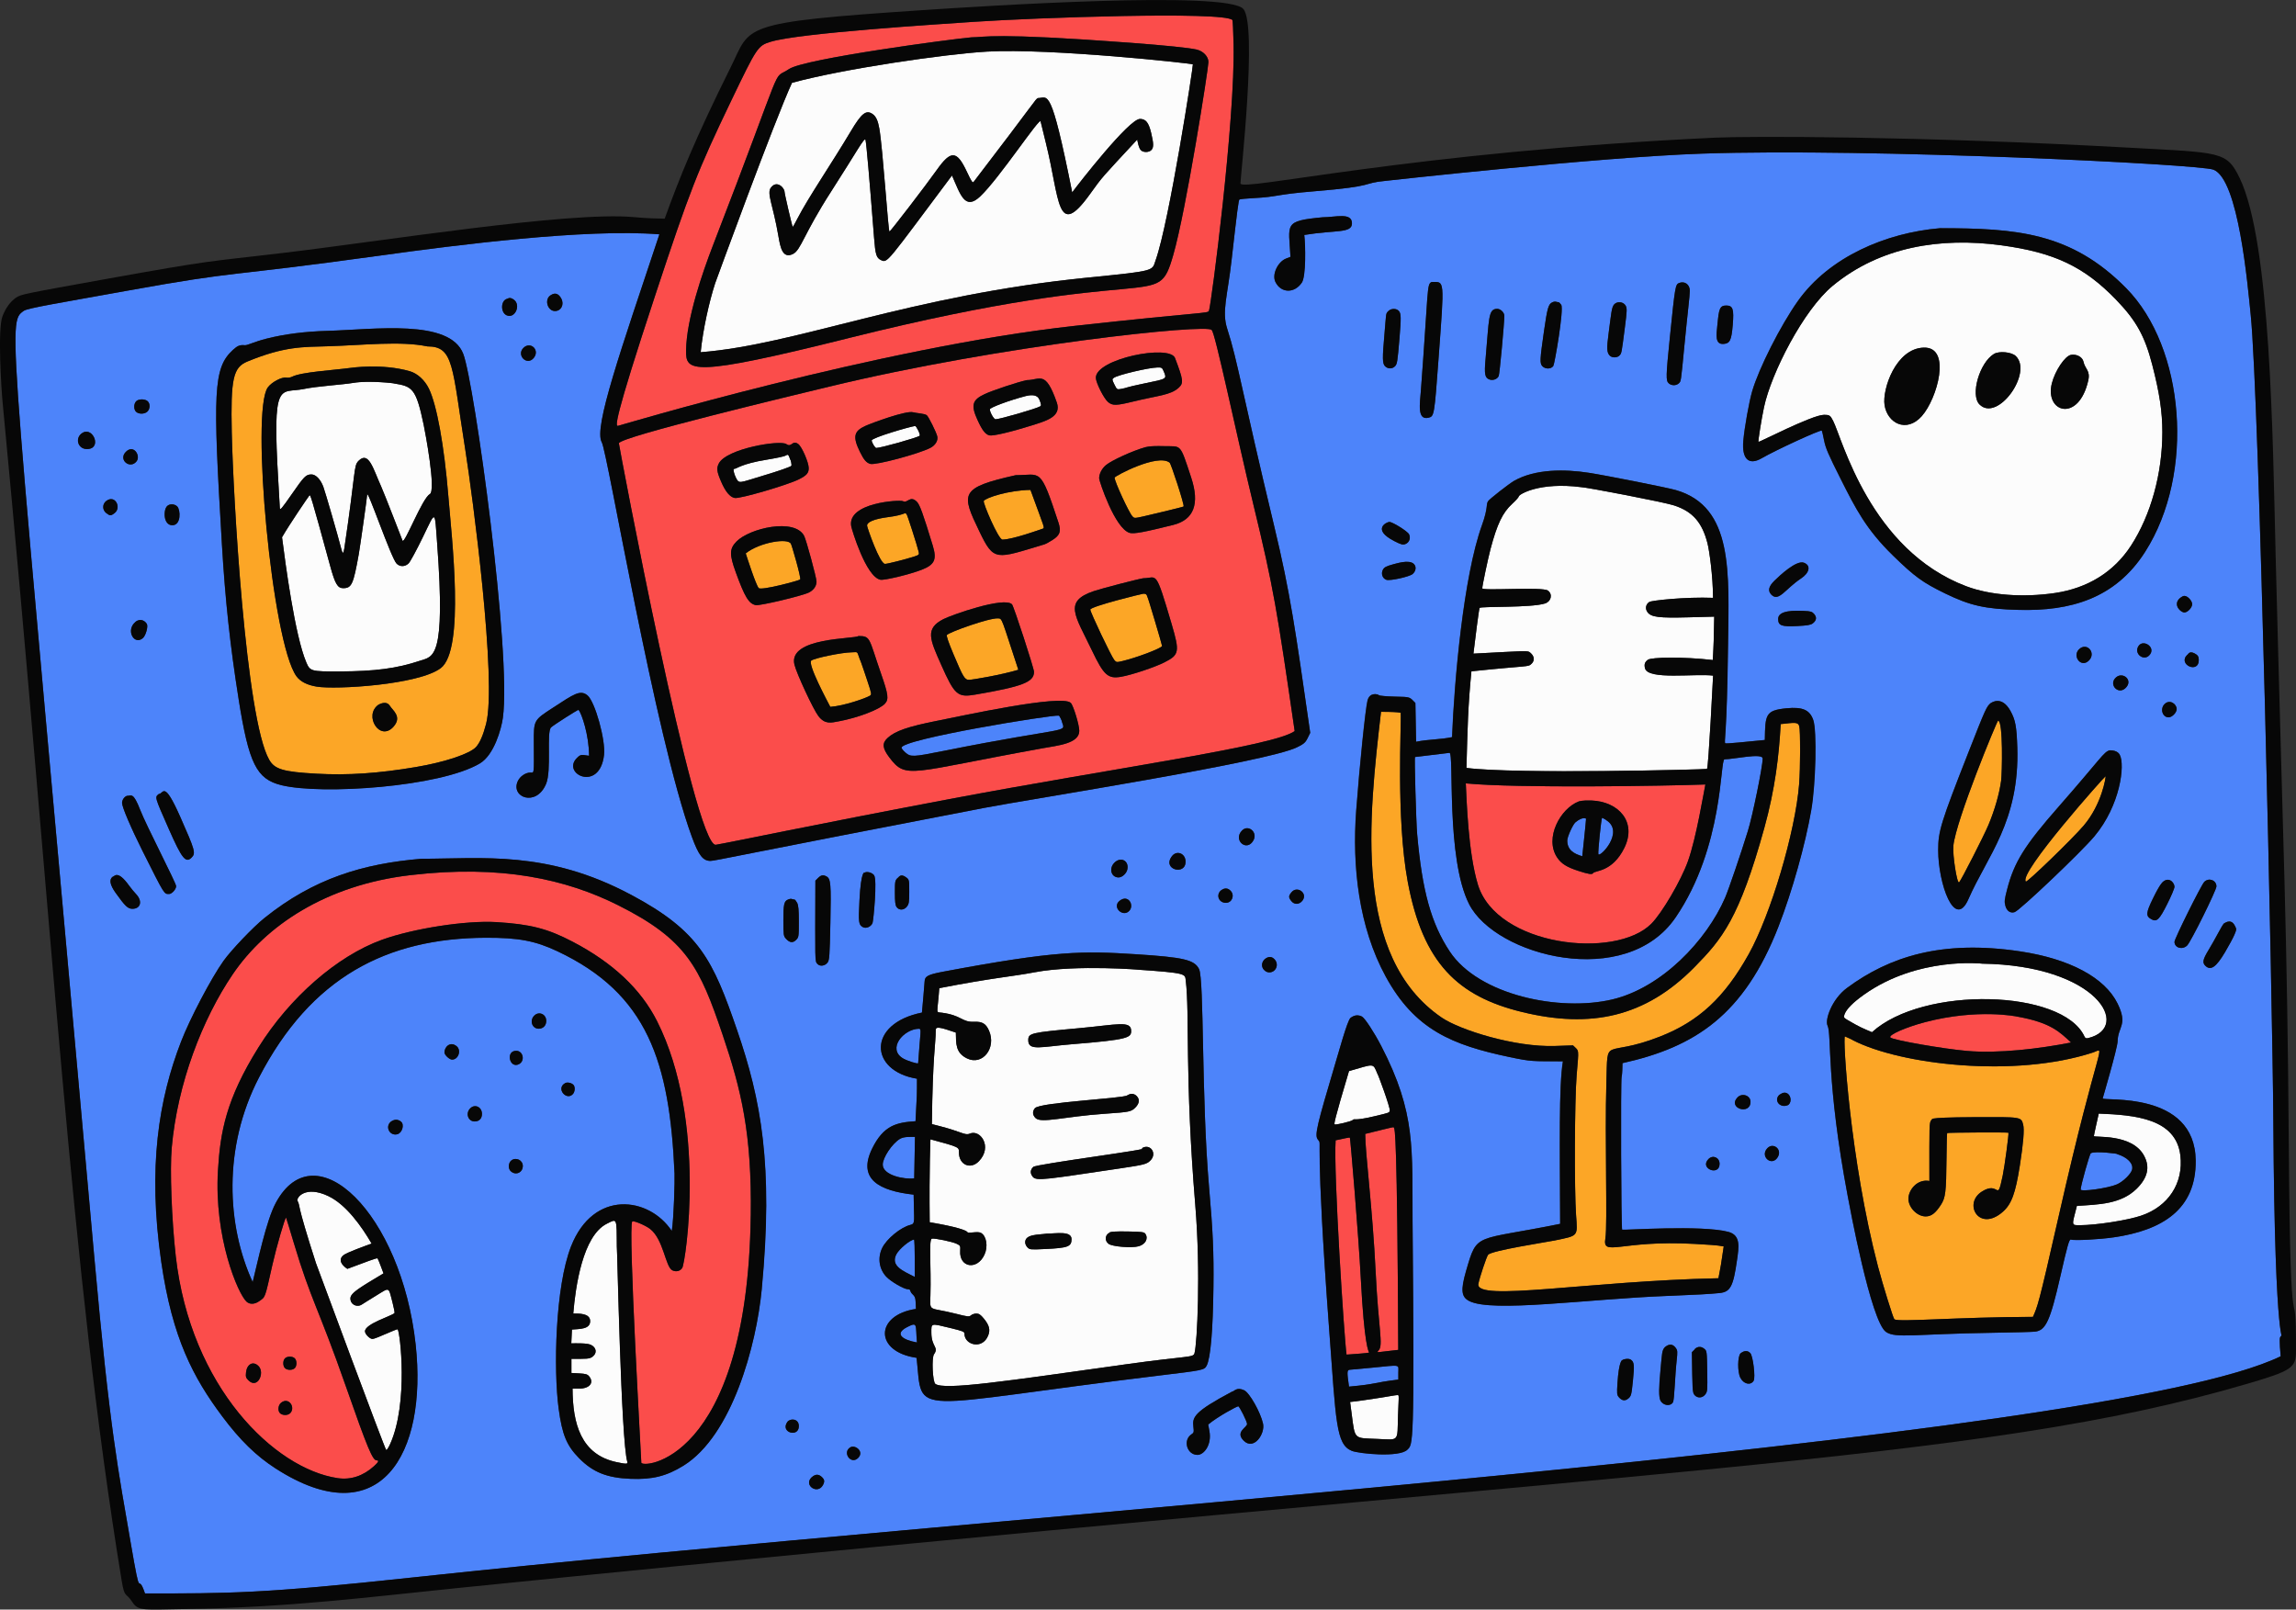 <svg id="_Слой_2" xmlns="http://www.w3.org/2000/svg" width="1080" height="757.09" viewBox="0 0 1080 757.09"><rect x="0" y="0" width="1080" height="757.09" fill="#333333" stroke="none"/><g id="Education01_451528556"><g id="Education01_451528556-2"><path d="M404.51 310.29c-1.6-4.25-.62-3.52-4.02-3.46-4.62.09-17.21 2.67-18.85 3.87-1.97 1.44 7.75 19.5 8.93 21.78 6.49-.48 16.57-4.02 18.59-5.23.94-.56.88-.9-1.17-7.03-.07-.2-3.28-9.94-3.48-9.94z" fill="#fca626"/><path d="M359.14 223.67c6.91-2.06 12.56-4.02 13.09-4.56.29-.29-.27-2.86-.47-2.86-.96-2.65-1.01-2.68-2.38-1.88-.54.32-4.44 1.14-8.65 1.83-12.54 2.04-14.08 4.36-15.5 4.36-.49.0.06 2.44.95 4.15 1.56 3.03 1.33 2.42 12.97-1.05z" fill="#fcfcfc"/><path d="M498.06 336.6c-2.93-.53-74 11.05-74 15.1.0.37.83 1.4 1.82 2.26 2.48 2.16 3.58 2.12 17.55-.68 59.71-11.97 57.94-8.22 56.09-13.79.2.0-1.09-2.83-1.45-2.9z" fill="#4d84fa"/><path d="M350.78 260.3c.63 1.92 4.75 14.81 6.1 16.31 1.16 1.29 18.92-3.49 19.5-4.03.62-.56-4.11-16.69-4.31-16.69-1.11-3.05-14.81-.78-21.29 4.41z" fill="#fca626"/><path d="M537.84 279.26c-.62.0-24.98 6.02-24.98 7.48.0 1.24 9.83 21.92 11.23 23.63.98 1.2 1.13 1.22 3.83.58 6.85-1.62 18.7-6.14 18.7-7.13.0-.51-6.63-22.88-6.83-22.88-.41-1.4-.74-1.69-1.95-1.69z" fill="#fca626"/><path d="M550.15 217.6c-5.61-4.41-25.86 6.35-25.86 7.07.0 1.82 6.72 16.4 8.38 18.18.91.97.97.98 5.23.03.23-.05 18.69-4.37 18.86-4.65.44-.71-6.05-20.63-6.61-20.63z" fill="#fca626"/><path d="M390.04 181.87c-15.91 3.85-98.93 23.68-98.93 26.66.0.75 35.55 190.48 45.62 188.83 6.52-1.07 46.75-9.57 109.92-21.5 77.13-14.57 152.99-24.92 162.34-31.99-8.29-56.93-9.82-67.07-19.52-106.93-7.73-31.77-18.1-81.69-19.55-81.69-1.24-3.16-99.23 7.11-179.89 26.62zm162.69-13.43c3.86 10.18 4.06 11.69 1.84 13.82-3.8 3.66-10 3.79-21.71 6.66-7.79 1.91-9.56 1.95-11.63.2-2-1.68-5.76-9.16-5.76-11.45.0-8.92 34.75-15.89 37.27-9.24zm-89.51 16.91c3.86-1.79 15.16-5.54 19.73-6.55 6.3.0 8.75-4.96 14.15 10.51 2.39 6.85-5.34 8.77-12.28 10.96-9.3 2.93-17.85 4.92-19.42 4.52-1.92-.5-3.38-2.39-5.59-7.22-3.21-7.01-2.52-9.47 3.41-12.22zm14.59 38.16c11.91.0 11.33-4.29 20.04 22.2 1.4 4.26.8 6.02-2.85 8.34-1.45.92-3.12 1.82-3.69 2-22.99 6.9-23.71 8.31-30.63-6.08-8.62-17.91-9.38-20.51 17.13-26.46zm-1.79 60.74c.81.82 10.36 30.12 10.36 31.78.0 4.8-5.4 6.9-27.58 10.69-8.37 1.43-9.72.27-16-13.81-5.46-12.24-7.82-17.25.99-21.71 3.96-2.01 28.56-10.68 32.22-6.95zm-68.94-83.91c3.28-1.48 19.17-7.32 22.44-6.42 1.74.48 5.43.57 6.44 1.4.84.69 4.41 7.87 4.92 9.89.49 1.97-.87 4.25-3.25 5.47-5.61 2.87-25.85 8.26-28.25 7.53-1.88-.57-3-1.89-4.86-5.68-3.47-7.06-2.9-9.73 2.58-12.19zm17.66 35.4c2.16 1.17 3.34-2.93 6.54.27 1.37 1.37 2.87 5.5 7.48 20.62 2.01 6.6.9 9-5.24 11.39-5.56 2.16-17.5 5.05-19.37 4.68-6.84-1.34-13.5-23.75-13.75-25.16-1.98-11.17 22.95-12.55 24.34-11.8zm-85.55-9.23c-2.03-4.73-2.22-6.26-1.06-8.52 3.58-6.95 28.84-11.18 31.77-9.09 2.53 1.81 2.76-2.17 5.61-.02 1.71 1.29 4.88 8.59 4.9 11.29.02 2.31-.96 3.46-4.49 5.23-5.5 2.77-27.95 9.31-30.33 8.84-2.28-.45-4.36-2.96-6.41-7.74zm16.33 58.14c-3.26-.64-5.19-3.82-9.43-15.5-3.03-8.36-2.97-10.99.32-14.39 6.05-6.25 27.32-11.25 31.85-2.7.99 1.87 5.83 19.72 5.83 21.5.0 2.12-1.3 3.99-3.58 5.15-3.06 1.56-23.06 6.32-24.98 5.94zm29.43 52.16c-2.42-3.16-10.25-19.99-11.26-24.2-3.11-12.92 28.6-11.99 30.12-13.44 5.88.0 4.81 1.06 10.64 17.75 3.41 9.76 3.7 12.03 1.82 14.07-2.54 2.76-12.77 6.66-21.86 8.33-3.41.62-6.35 1.56-9.46-2.51zm105.33 15.18c-62.7 11.31-63.95 14.84-71.94 4.29-3.27-4.31-3.5-6.66-.93-9.08 3.56-3.34 9.56-5.42 23.58-8.2 11.37-2.25 58.47-12.6 62.68-8.38 1.23 1.23 4 10.33 4 13.14.0 5.99-10.08 6.9-17.4 8.22zm57.39-40.4c-4.57 2.31-15.42 5.92-20.31 6.75-6.2 1.05-8.14-.69-13.69-12.33-7.94-16.61-13.6-23.07.87-27.97 3.64-1.23 20.59-5.64 23.27-6.05 6.55.0 5.51-5.02 13.31 21.51 3.88 13.19 3.63 14.51-3.45 18.09zm4.15-64.66c-13.76 3.43-18.45 4.29-20.41 3.74-6.96-1.95-14.39-24.45-14.39-25.67.0-2.13 1.26-4.59 3.17-6.2 2.62-2.21 12.57-6.75 18.38-8.39.39.0 1.27-.77 9.06-.55 8.18.23 7.26-1.71 12.68 14.78q6.14 18.64-8.5 22.29z" fill="#fb4d4b"/><path d="M527.3 182.95c3.19-.56 1.41-.64 11.27-2.65 10.49-2.14 10.31-2.03 8.84-5.58-.74-1.78-.95-1.92-2.98-1.87-4.36.11-18.63 3.5-20.51 4.87-.9.65-.88.79.26 3.12 1.17 2.39 1.24 2.43 3.12 2.1z" fill="#fcfcfc"/><path d="M468.25 197.2c2.03.0 19.44-5.04 21.08-6.11.53-.34.44-1.01-.43-3.14q-1.23-3.01-6.58-1.63c-7.43 1.92-16.72 5.37-16.72 6.2.0 1.35 1.88 4.67 2.65 4.67z" fill="#fcfcfc"/><path d="M543.6 122.37c6.41-17.9 17.77-91.85 17.51-92.1-.47-.44-66.97-7.67-96.8-6-19.22 1.08-67.8 8.1-91.77 14.69-8.11 17.51-36.1 94.14-36.17 94.36-2.72 8.37-5.72 21.58-6.78 32.35 45.33-3.56 97.77-26.75 182.75-35.18 31.9-3.16 29.45-3.1 31.26-8.13zm-51.54-54.69c-1.41-5.66-2.57-10.41-2.57-10.49.0-2.93-19.42 26.75-28.51 35.27-7.14 6.69-9.25-1-13.19-9.93-30.95 41.31-30.26 41.31-33.44 39.78-2.13-1.02-2.6-2.55-3.22-10.55-2.23-28.61-3.55-43.68-4.01-45.91-.37-1.8-4.21 5.65-16.1 24.1-13.12 20.35-14.26 27.62-18.01 29.5-4.91 2.46-5.98-3.14-6.84-8.21-2.56-15.02-5.61-20.22-3.59-22.95 2.85-3.85 6.43.2 6.43 1.87.0.93 3.57 16.24 3.86 16.57.08.09 1.13-1.77 2.35-4.15 4.92-9.57 15.96-25.71 24.96-40.82 5.07-8.52 7.24-10.23 10.27-8.11 1.58 1.11 2.5 3.07 3.14 6.71 1.71 9.64 4.18 48.56 4.8 48.56.42.0 17.17-21.81 22.25-28.98 6.68-9.42 9.43-9.24 14.19.93 2.09 4.47 2.66 5.31 3.15 4.67 29.5-38.5 28.95-38.79 30.2-39.4 4.75.0 5.98-6.61 16.15 44.34 3.08-4.16 26.73-34.54 31.89-34.54 2.73.0 4.1 1.71 5.26 6.6 1.19 4.99 1.22 6.79.13 8-1.13 1.25-3.91 1.28-5.02.05-.99-1.09-1.38-3.54-1.67-4.93-16.97 18.28-16.09 17.11-22.24 25.66-15.69 21.82-14.14 2.46-20.63-23.63z" fill="#fcfcfc"/><path d="M290.64 200.32c.2.0 123.19-36.94 214.59-47.02 61.04-6.73 62.97-5.76 63.46-7.15 1.12-3.18 12.35-89.61 11.57-125.37-.13-6.08-.38-11.2-.55-11.37-4.19-4.18-92.94-1.1-121.37.83-16.61 1.13-82.55 5.27-95.92 9.43-5.93 1.85-6.38 2.52-18.34 27.44-15.96 33.25-19.65 42.69-35.74 91.4-20.03 60.65-18.71 61.8-17.69 61.8zm32.08-35.57c.22-14.8 7.67-36.46 12.65-49.34 35.46-91.62 27-76.96 35.79-82.94 7.18-4.88 76.97-14.18 85.82-14.92 6.4.0 9.37-2.34 74.84 2.57 16.15 1.21 27.48 2.37 31 3.17 3.17.72 5.61 3.29 5.61 5.9.0 2.84-10.48 69.79-16.57 90.83-7.9 27.27-6.1 2.39-152.73 39.01-74.57 18.62-76.55 15.77-76.41 5.7z" fill="#fb4d4b"/><path d="M412.17 210.71c2.13.0 19.51-4.88 20.41-5.74.54-.51-1.6-4.67-2.13-4.6-2.68.35-20.41 5.53-20.41 6.81.0.93 1.57 3.53 2.13 3.53z" fill="#fcfcfc"/><path d="M416.32 265.24c1.16.0 9.56-2.12 13.66-3.45 2.29-.74 2.47-.92 2.17-2.16-.76-3.2-5.42-17.66-5.66-17.66-1.07-1.43.24.1-8.76 1.27-6.54.85-10.12 2.35-9.84 4.14.18 1.13 5.94 17.86 8.44 17.86z" fill="#fca626"/><path d="M455.79 319.77c1.56.0 15.34-2.34 23.21-4.73-8.07-24.43-7.47-24.07-9.56-24.18-4.26-.23-22.95 6.49-24.04 7.82-.32.39.69 3.32 3.09 9.04 4.56 10.85 5.28 12.05 7.3 12.05z" fill="#fca626"/><path d="M471.53 253.81c4.74.0 18.39-4.94 18.59-5.01 1.62-.51 1.44.55-5.4-18.36-10.28.14-21.04 3.7-21.97 5.19-.5.8 6.87 18.18 8.78 18.18z" fill="#fca626"/><path d="M426.71 624.22c-6.2 3.18-2.27 6.01 4.62 7.24-.77-8.27.55-9.89-4.62-7.24z" fill="#4d84fa"/><path d="M432.16 483.9c-7.22.2-14.87 9.39-7.48 13.9 1.92 1.17 7.16 2.83 7.19 2.28.97-14.82 1.83-16.22.28-16.17z" fill="#4d84fa"/><path d="M557.75 461.13c-.36-2.99.58-3.45-22.55-5.02 3.47.23-28.74-2.57-48.66 1.25-10.28 1.97-19.49 2.53-44.71 7.45-.9 12.63-1.92 11.12 1.3 11.55 9.31 1.25 9.33 4.51 15.06 4.26 3.84-.17 5.56.84 7.02 4.14 3.6 8.15-3.04 16.62-10.29 13.11-5.5-2.66-5.19-7-5.3-12.17-7.53-2.61-9.45-2.92-9.45-1.25.0 6.71-1.46 11.77-1.82 44.3l4.41 1.14c9.18 2.38 11.31 4.31 13.35 3.37 4.92-2.26 10.96 6.06 4.38 12.93-3.97 4.14-9.41 1.71-9.41-4.05.0-2.6.33-2.52-13.4-6.23.0-.2-.64 13.49-.36 39 13.37 2.26 17.28 3.91 17.71 4.62.5.84 4.69-.54 6.39.38 2.62 1.41 3.43 6.37 1.68 10.22-3.41 7.49-11.93 6.18-11.44-1.77.14-2.34.07-2.48-1.67-3.32-2.03-.98-10.3-2.7-11.63-2.42-1.58.33-.29 13.11-.7 26.67-.24 8.11-.93 5.36 11.94 8.65 5.71 1.46 6.28 1.52 7.14.75.52-.46 1.64-.83 2.52-.83 1.23.0 2.01.52 3.5 2.34 2.6 3.17 3.14 5.29 2.06 8-2.74 6.82-11.14 4.38-11.14-.78.0-1.04-.62-1.29-6.65-2.76-9.35-2.27-8.93-2.37-8.93 2.14.0 6.91 3.69 6.73 1.24 10.23-1.16 1.66-.65 12.97.63 13.91 4.2 3.08 32.4-1.17 89.53-9.19 29.87-4.19 31.8-3.04 32.4-5.29 1.24-4.67 2.95-38.19.36-69.49-5.06-61.07-2.57-89.97-4.5-105.84zm-23.07 54.43c1.52 1.52 1.3 3.48-.62 5.4-1.97 1.97-2.7 2.12-14.44 2.93-18.95 1.3-29.78 4.62-32.46 2.06-1.49-1.43-1.62-3.12-.36-4.68 2.26-2.78 41.37-4.57 43.41-6.02.2.0 2.32-1.85 4.47.3zm-26.75-31.97c17.49-1.59 24.15-3.7 24.15 1.32.0 3.17-1.27 4.12-27.78 6.26-14.38 1.16-20.62 3.34-20.62-1.84.0-3.39.99-3.62 24.25-5.74zm-16.2 103.91c-7.01.33-7.37.3-8.41-.74-.61-.61-1.09-1.66-1.09-2.39.0-3.94 6.19-3.51 10.13-4.1 4.34.0 11.68-1.46 11.68 2.6.0 3.5-1.66 4.13-12.31 4.64zm43.83-1.28c-3.32.91-12.45.15-14.13-1.17-1.71-1.35-1.74-3.62-.05-4.95 1.28.0-2.25-1.04 8.96-.85 6.6.11 7.81.26 8.35 1.01 1.63 2.24.14 5.06-3.13 5.96zm5.56-40.34c-1.7 1.7-2.96 2.03-14.23 3.7-34.71 5.13-39.37 6.11-41.11 3.94-1.29-1.61-1.2-3.25.24-4.62 1.45-1.38 58.3-8.65 50.89-8.65 3.95-2.76 7.65 2.2 4.21 5.64z" fill="#fcfcfc"/><path d="M837.6 340.59c-.79 14.72-2.64 30.53-7.68 48.76-11.84 42.8-19.88 52.35-32.91 65.59-23.19 23.56-48.79 28.91-81.04 21.07-30.24-7.35-46.66-23.03-53.79-61.22-5.63-30.15-2.9-75.3-3.32-79.3.2.0 1.3-.68-9.26-.68-5.76 49.71-13.36 115.25 28.56 143.83 8.61 5.87 34.44 13.98 53.26 13.35l8.49-.29c2.99 2.99 2.79.98 1.7 14.23-.94 11.52-1.11 53.65-.26 65.59.73 10.22 1.26 9.59-10.11 11.96-3.32.69-29.72 4.71-31.29 6.74-.74.95-4.01 10.75-4.55 13.66-1.61 8.58 51.34-1.34 112.91-2.65 1.13-5.63 1.22-6.31 2.49-14.96-2.81-.59-7.98-.87-13.76-1.19-35.04-1.96-43.4 6.35-41.9-2.65 1.04-6.26-.33-47.17.46-73.07.7-23.11-1.65-11.27 25.24-21.81 18.26-7.16 30.35-18.39 41.71-38.75 10.37-18.58 21.94-57.54 23.72-79.92.59-7.43.63-25.28.06-27.32-.58-2.06-2.15-1.7-8.73-.99z" fill="#fca626"/><path d="M924.95 275.79c11.12 4.2 26.64 5.37 41.7 3.15 15.37-2.27 27.68-9.92 35.66-22.16 9.39-14.41 14.82-34.02 14.82-53.49.0-9.57-1.34-18.54-4.75-31.68-3.51-13.55-7.53-20.8-16.98-30.59-15.05-15.6-29.12-22.27-54.1-25.64-28.49-3.84-56.92.61-79.25 19.07-13.77 11.38-28.92 41.18-32.29 57.05-1.18 5.56-2.86 16.13-2.61 16.37.27.25 25.32-12.73 30.8-12.73 2.6.0 2.99.26 4.32 2.86 4.26 8.32 17.29 60.66 62.68 77.81zm40.22-95.51c1.48-5.87 6.15-12.82 8.96-13.35 2.65-.49 5.44 1.01 5.89 3.17.73 3.52 3.31 4.17 2.28 8.78-4.48 20.06-20.64 15.29-17.14 1.4zm-27.29-13.78c2.44-1.49 8.29-.95 10.28.95 8.22 7.86-8.55 31.28-17.03 22.8-4.43-4.43-.02-19.61 6.75-23.75zm-51.42 24.01c-1.13-7.44 5.32-26.67 18.49-27 13.17-.34 6.28 24.12-.99 32.24-7.25 8.1-16.2 3.27-17.5-5.25z" fill="#fcfcfc"/><path d="M681.92 447.52c13.59 20.56 51.7 28.45 76.48 22.58 23.26-5.51 44.36-27.72 53.07-47.87 1.61-3.72 7.36-20.57 10.69-31.32 2.25-7.27 6.97-30.36 6.97-34.12.0-2.79-13.74.36-17.94.36-2.21.0-.29 41.02-22.97 74.32-23.37 34.31-84.78 18.24-97.19-6.23-10.98-21.64-6.92-71.31-9.23-71.13-.99.08-15.85 1.88-16.2 1.96-.35.08.51 30.63 1.02 36.4 2.39 26.75 6.59 41.86 15.3 55.05z" fill="#4d84fa"/><path d="M980.06 388.42c8.68-10.16 10.57-23.12 10.38-23.32-.21-.21-41.24 45.79-37.5 49.54.55.55 21.84-20.05 27.12-26.23z" fill="#fca626"/><path d="M776.77 434.48c5.03-5.04 13.96-20.31 17.21-29.39 3.96-11.09 7.38-32.24 8.2-36.09-18.54.69-88.38 1.84-112.69-.52.41 7.96 1.1 32.67 5.71 47.67 8.87 28.91 64.6 35.36 81.57 18.33zm-34.1-57.52c.2.0 1.51-.59 5.97-.42 12.72.49 21.48 10.09 15.39 22.37-5.68 11.46-13.79 10.44-14.65 11.79-.49.76-2.09.52-6.92-1.04-5.45-1.76-8.06-3.4-9.99-6.28-6.15-9.17 1.55-23.15 10.19-26.42z" fill="#fb4d4b"/><path d="M905.48 480.81c-9.14 2.41-17.45 6.09-16.26 7.21 1.32 1.23 24.62 5.31 35.99 6.31 14.89 1.3 34.12-1.03 48.97-3.96-5.21-4.8-9.46-9.41-25.5-12.2.2.0-18.39-3.89-43.21 2.65z" fill="#fb4d4b"/><path d="M939.86 338.98c-.48.0-19.83 46.89-21.03 58.79-.44 4.41 1.75 18.31 2.72 17.24 1.04-1.14 11.65-21.92 13.76-26.95 2.94-7.01 5.13-14.62 5.97-20.77.45-3.32 1.03-28.3-1.43-28.3z" fill="#fca626"/><path d="M987.22 523.81c-.59 2.62-2.29 10.1-2.29 10.57.0.85 17.83-1.4 23.59 9.22 2.9 5.35 1.74 10.45-3.54 15.62-7.34 7.18-17.71 7.35-28.04 8.01-2.34 9.3-2.83 9.09 1.4 9.08 7.69-.02 22.22-2.28 28.77-4.47 12.88-4.31 20.08-15.36 18.49-28.39-2.11-17.35-21.42-18.98-38.38-19.63z" fill="#fcfcfc"/><path d="M984.41 495.1c-36.64 11.96-90.1 5.83-112.8-5.78.2.0-3.59-1.81-3.79-1.81-1.14.0 2.42 58.14 15.56 108.28 2.19 8.36 7.19 24.46 7.7 24.79 2.12 1.39 29.59-1.08 65.18-1.16 2.19-5.14 2.36-4.3 12.09-47.26 19.29-85.17 22.62-79.2 16.06-77.06zm-34.31 53.17c-2.04 13.04-3.92 18.13-8.01 21.72-11.13 9.75-18.72-3.74-9.97-9.44 8.61-5.61 7.07 5.93 9.93-7.61.9-4.26 2.98-19.85 2.69-20.15-.26-.26-28.56-.11-28.82.15-.11.11-.25 5.56-.31 12.05-.14 15.74-.46 18.38-2.66 21.76-2.57 3.95-4.5 5.4-7.16 5.4-4.05.0-8.1-4.15-8.1-8.31s4.09-9.42 9.87-8.36c0-26.82-.18-27.48 1.04-28.8 1.64.0-6.04-1.08 20.57-1.22 21.81-.11 21.54-.15 22.51 3.53.6 2.28.08 8.72-1.57 19.27z" fill="#fca626"/><path d="M869.02 479.76c5.68 3.36 7.19 3.92 11.53 5.77 24.09-21.92 89.75-20.18 99.96 2.03.37.8.79.96 1.83.71 20.48-5.03 4.31-34.23-50.06-34.99.43.0-30.03-3.48-55.46 14.56-5.25 3.72-8.33 6.85-9.2 9.34-.47 1.34-.35 1.55 1.41 2.59z" fill="#fcfcfc"/><path d="M744.28 402.75c.12-1.1 1.77-16.58 1.76-17.4.55.0-1.06-1.81-4.92 1.4-1.25 1.03-3.89 6.86-3.89 8.58.0 4.41 2.96 6.22 7.06 7.43z" fill="#4d84fa"/><path d="M755.65 385.85c.2.0-1.83-1.17-2.03-1.17-.44.0-2.06 16.27-1.78 17.09.61 1.83 12.42-10.39 3.81-15.92z" fill="#4d84fa"/><path d="M647.11 598.64c1.26 26.11 3.66 34.01 1.41 36.51-1.25 1.39-1.22.89 9.19-.21-.45-101.19-1.6-104.38-2.03-104.38.0-.62.75-.7-13.5 2.8.0 9.09 3.49 35.35 4.93 65.28z" fill="#fb4d4b"/><path d="M983.48 542.47c-.57.36-4.73 15.2-4.77 17.02-.03 1.24 12.77-.55 17.03-2.38 2.91-1.25 6.64-4.88 7.16-6.97.71-2.86-2.23-5.85-7.21-7.34 1.62.0-10.28-1.56-12.2-.34z" fill="#4d84fa"/><path d="M636.21 526.89c1.13-1.04-.01.59 9.92-1.75 7.53-1.78 7.37-1.72 7.6-2.73.31-1.33-5.58-17.35-5.82-17.35-2.17-5.21-1.31-4.68-13.36-1.25-7.06 23.62-7.04 24.79-6.75 25.08.38.37 7.74-1.38 8.41-2z" fill="#fcfcfc"/><path d="M802.96 361.67c.7-.7 2.85-43.68 2.86-43.88-8.47-1.06-30.63 2.18-32.03-3.43-.47-1.87-.11-2.94 1.34-4.02 1.59-1.19 16.22-1.53 30.54.12.46-7.9.46-9.28.68-20.41l-12.1.32c-13.97.37-17.53-.07-19.27-2.4-1.23-1.65-.88-3.68.83-4.82 1.07-.71 17.01-2.44 29.97-1.94.0-10.2-1.76-22.38-2.6-25.65-2.52-9.87-7-14.96-15.68-17.81-4.89-1.61-41.55-8.61-43.78-8.61-19.39-2.5-29.34 3.34-29.34 4.45.0.31-1.4 1.86-3.06 3.39-4.51 4.15-7.07 9.49-10.19 21.23-1.21 4.57-3.89 17.29-3.89 18.49.0 1.38 28.41-.88 30.95 1.13 2.26 1.78 1.45 5.1-1.45 6.03-6.56 2.09-30.28 1.28-30.76 2.09-.32.55-2.24 15.96-2.9 21.5 25.5-1.3 25.38-1.63 26.85-.36 1.82 1.57 2.04 3.57.57 5.04-1.78 1.78-.92.75-28.36 3.64-1.65 16.62-1.82 26.65-2.34 45.44 22.71 3.01 112.88.75 113.16.47z" fill="#fcfcfc"/><path d="M656.15 656.34c-.05.0-14.43 2.46-21.08 3.12l.73 5.56c1.63 12.49.94 11.32 12.36 11.83 10.22.46 9.06 1.42 9.45-10.84.37-11.61.91-9.73-1.45-9.66z" fill="#fcfcfc"/><path d="M644.05 636.16c-.29-.25-2.31-3.41-3.93-34.4-1.12-21.42-4.95-66.57-5.16-66.66-.29-.12-2.51.35-6.7 1.27-1.05 14.88 4.06 93.58 5.14 100.8 3.63-.26 10.01-.69 10.46-.96.09-.05.15-.06.19-.05z" fill="#fb4d4b"/><path d="M657.76 645.59c0-3.91 1.51-3.63-12.2-2.27-5.14.51-9.89.94-10.54.97-1.55.06-1.38 1.33-.47 7.95 13.59-1.24 10.48-1.75 23.21-3.32v-3.32z" fill="#4d84fa"/><path d="M1058.67 147.87c-1.4-13.46-5.64-63.6-17.55-68.08-6.75-2.54-161.24-10.24-240.55-7.53-49.05 1.67-148.58 12.78-148.79 12.8-12.03 1.15-3.39 2.44-33.76 4.93-18.56 1.52-16.64 2.6-28.41 3.2-3.32.17-6.31.46-6.6.65-.43.28-1.04 4.96-3.68 28.33-1.96 17.32-4.72 24.33-2.06 32.51 4.94 15.2 6.9 29.7 22.07 92.75 7.62 31.67 9.93 48.46 16.96 97.27-2.21 4.46-1.95 4.69-6.23 6.81-14.16 7.02-125.87 24.42-147.07 28.49-113.53 21.83-126.75 24.94-128.79 24.94-3.56.0-5.57-2.6-8.76-11.27-17.32-47.21-39.65-180.89-42.4-185.66-3.9-6.79 8.94-43.2 27.11-97.79-34.58-2.79-96.17 5.1-130.46 9.87-76.95 10.69-64.99 6.73-119.96 16.67-31.35 5.67-46.72 8.13-48.56 9.45-8.1 5.83-6.52 1.91 33.21 445.43 7.34 81.91 11.3 100.29 17.17 134.48 5.07 29.54 2.8 11.99 6.65 23.4 38.99.0 54.86.15 125.78-7.5 281.89-30.42 795.43-63.61 878.81-104.05-.05-.58-.81-8.21-.23-9.06 2.21-3.25-2.54 13.23-3.24-101.66-.33-53.3-6.6-340.33-10.66-379.37zm-474.4 242.73c2.87-2.87 7.41.77 5.35 4.62-3.07 5.76-9.9-.08-5.35-4.62zm-10.13 28.36c.2.0 2.31-2.37 4.67.0 2.1 2.1.73 5.71-2.18 5.71-3.22.0-4.73-3.47-2.49-5.71zm-22.82-16.31c2.22-2.82 6.24-1.25 6.35 2.49.2 6.95-11.34 3.85-6.35-2.49zm-20.11 25.76c-2.97 3.28-8.37-1.73-4.54-4.73 4.02-3.15 6.98 2.03 4.54 4.73zm-7.1-22.54c2.94-3.06 6.96-1.14 6.19 2.96-.37 1.97-2.42 3.89-4.15 3.89-3.43.0-4.66-4.13-2.04-6.85zm-101.88 7.08c.46.0 1.15-2.5 4.1-.19 1.31 1.02 1.35 1.21 1.35 6.66.0 4.88-.14 5.79-1.1 7.01-1.38 1.77-3.7 1.86-4.86.21-.6-.86-.8-2.52-.8-6.78.0-5.3.08-5.71 1.3-6.91zM258.71 139.08c.2.0 3.05-2.85 5.31 1.36 1.5 2.78-.07 5.87-2.98 5.87-3.38.0-5.03-5.11-2.34-7.23zm-12.52 24.58c3.31-3.31 7.84.93 4.94 4.62-3.19 4.06-8.36-1.2-4.94-4.62zm3.27 199.73c1.88.0 1.72 1.35 1.66-13.92-.05-10.8-.13-10.64 9.04-16.61 9.67-6.29 12.77-8.61 16.2-5.77 3.54 2.94 8.57 21.03 7.78 27.99-2.02 17.76-20.21 8.9-12.76 1.45 1.83-1.83 2.12-1.54 5.71-1.04.0-9.68-3.47-19.89-4.94-21.6-.2-.23-11.78 7.16-12.92 8.25-2.27 2.16.34 20.2-2.38 26.65-4.62 10.96-16.83 6.22-13.25-1.4 1.05-2.23 3.64-4 5.87-4zm-11.22-222.75c.6.0 1.28-1.22 3.38.25 3.64 2.55.57 9.27-3.38 7.39-2.75-1.32-2.75-6.52.0-7.63zm-128.69 23.94c2.17-2 3.27-2.43 5.61-2.21 1.21.12 4.26-1.59 10.28-3.11q12.67-3.2 28.56-3.64c22.02-.62 57.55-5.77 63.89 10.83 5.28 13.84 22.82 141.2 18.62 171.27-.71 5.08-4.07 17.34-10.8 21.36-18.59 11.09-74.45 14.89-93.38 10.24-11.7-2.88-15.28-10.09-20.12-40.53-3.97-24.97-6.3-46.48-7.85-72.65-4.29-72.02-4.12-83 5.17-91.56zm-31.02 73.54c1.13-1.25 3.55-1.19 4.85.1 1.54 1.54 1.95 8.83-2.34 8.83s-4.31-6.93-2.51-8.93zm-3.83 135.33c2.3.0 2.26-6.88 10.1 10.81 7 15.79 7.35 17.08 5.32 19.11-2.76 2.76-4.56.52-10.64-13.24-6.99-15.84-6.65-15.07-4.79-16.68zm-10.7-184.66c1.09-1.21 4.15-1.25 5.45-.07 1.25 1.13 1.19 3.55-.1 4.85s-4 1.33-5.3.17c-1.2-1.08-1.22-3.65-.05-4.94zm3.17 111.39c-3.84 3.23-7.63-2.85-4.27-6.84 2.34-2.79 4.97-1.77 6.14.1.75 1.18-.47 5.56-1.87 6.74zm-7.97-87.65c3.7-3.73 7.01 1.84 5.07 4.41-2.99 3.98-8.83-.62-5.07-4.41zm-18.31-1.3c-4.47.0-5.84-5.53-1.92-7.72 4.91-2.75 9.12 7.72 1.92 7.72zm9.06 30.09c-1.88-1.45-1.87-4.21-.03-5.64 4.2-3.25 7.3 3.07 4 5.65-1.79 1.4-2.27 1.31-3.97.0zm12.33 186.15c-2.14.0-3.4-1.19-7.89-7.48-2.68-3.74-3.15-6.32-1.4-7.59.84.0 2.18-3.58 7.76 4.22.82 1.14 2.3 2.94 3.3 4 3.06 3.23 2.13 6.86-1.77 6.86zm4.74-27.21c-5.47-10.91-9.62-20.64-9.62-22.59.0-1.35 1.02-2.87 2.23-3.31 2.22.0 2.97-1.98 6.34 6.69 2.83 7.29 16.87 34.32 16.87 35.78s-2.01 3.69-3.32 3.69c-2.41.0-2 .68-12.5-20.25zm145.61 98.15c-1.25.0-3.58-2.2-3.58-3.38.0-2.62 2.74-5.36 5.71-2.95 2.37 1.91.88 6.33-2.13 6.33zm10.65 29.08c-3.06.0-4.4-3.72-2.18-6.08 2.19-2.33 5.61-.78 5.61 2.54.0 2.18-1.31 3.53-3.43 3.53zm16.88 23.32c-1.26-1.26-1.04-3.93.42-5.01 2.19-1.63 5.35-.08 5.35 2.62.0 3.22-3.49 4.67-5.76 2.39zm2.65-56.55c3.22.0 4.26 4.63 1.4 6.23-4.45 2.49-6.59-6.23-1.4-6.23zm10.59-10.39c-3.06.0-4.4-3.72-2.19-6.08 2.14-2.28 5.64-.88 5.72 2.29.06 2.23-1.39 3.79-3.54 3.79zm104.91 122.3c-2.53 26.77-14.01 69.06-36.83 83.23-7.95 4.93-14.7 6.62-24.88 6.2-11.11-.45-17.7-3.08-24.19-9.66-5.89-5.97-8-11.06-9.65-23.32-2.46-18.31-1.63-57.35 5.82-76.34 10.53-26.84 36.65-23.46 47.39-7.27.97-5.7 1.44-23.81 1.3-26.95-2.3-52.63-12.69-84.63-55.11-104.62-10.43-4.92-18.28-6.4-33.65-6.35-46.63.16-82.31 18.64-106.71 65.73-17.11 33.02-15.13 69.75-2.97 96.23 2.41-9.62 6.36-28.8 10.81-37.13 18.5-34.65 59.16 4.94 65.86 66.58 5.61 51.56-16.77 89.84-65.87 58.23-9.09-5.85-16.74-13.31-25.05-24.42-13.69-18.31-23.53-36.86-28.73-72.6-6.5-44.76-1.15-76.76 9.29-103.76 4.22-10.91 14.15-29.8 19.96-37.96 3.6-5.05 13.93-15.89 19.17-20.11 23.27-18.72 46.53-25.63 73.85-27.94 28.69.0 59.26-4.12 98.67 16.93 32.27 17.23 38.49 30.57 49.91 63.78 11.22 32.61 17.08 63.31 11.58 121.52zm-92.45-96.73c1.09-.6 3.37.0 4.05 1.07.69 1.09.48 3.09-.44 4.1-3.01 3.31-8.18-2.67-3.61-5.18zm-78.99 24.08c-3.64.91-5.9-3.66-2.96-5.97.2.0 2.27-1.98 4.73.05 1.7 1.4.52 5.34-1.77 5.92zm183.46 135.33c1.26-1.79 5.42-1.73 5.42 1.97.0 5.49-8.91 3.02-5.42-1.97zm4.12-226.74c-1.54 1.54-3.03 1.35-4.8-.62-1.09-1.21-1.17-1.77-1.17-8.57.0-7.63.32-9.06 2.23-9.83 1.76-.7 1.77.01 2.99.01.24.0.81.7 1.25 1.53.61 1.16.81 3.3.81 8.85.0 7.11-.04 7.36-1.3 8.62zm12.65 256.39c-2.47 4.64-9.17.2-5.44-3.53.2.0 2.25-2.72 4.88-.26 1.31 1.22 1.44 2.12.55 3.79zm3.49-264.55c-.32 15.68-.45 17.58-1.3 18.75-1.2 1.66-3.64 2-4.81.68-1.24-1.41-1.05-.42-.95-39.16l1.25-1.25c1.4-1.4 2.39-1.59 3.95-.76 2.04 1.09 2.24 3.41 1.86 21.74zm12.94 251.91c-3.38 3.19-7.48-2.81-3.53-5.12 2.27-1.33 6.74 2.08 3.53 5.12zm2.39-249.76c-2.06-1.12-2.19-2.1-1.64-12.74.73-14.17 2.4-12.97 2.33-12.87 1.12-.75 3.58-.11 4.53 1.18 1.57 2.13-.31 21.35-.71 22.43-.67 1.77-3.02 2.8-4.51 1.99zm25.24 202.57c-19.99-2.86-19.64-20.12-.31-23.01-.15-4.13-.02-5.43-1.43-6.73-1.86-1.7-.73-2.52-2.31-2.52-1.87.0-8.13-3.64-10.28-5.97-3.33-3.62-4.07-8.83-1.88-13.4 2.06-4.31 8.79-9.83 13.31-10.91 2.47-.59 1.61-1.77 1.51-14.22-15.96-1.77-26.65-7.16-19.5-21.71 5.37-10.94 11.51-12.26 20.39-12.83.67-12.34.68-12.37.68-19.99-22.48-3.63-23.57-25.9 2.34-31.11.21-2.35 1.18-13.16 1.24-14.54.1-2.56 1.52-3.33 8.63-4.67 53.51-10.07 66-9.81 90.62-8.24 22.64 1.44 27.66 2.62 29.85 6.98 2.45 4.88 1.06 60.84 4.73 102.83 1.79 20.46 2.23 30.53 2.04 46.48-.25 20.77-1.35 33.63-3.19 37.24-1.08 2.12-2.06 2.18-21.75 4.57-120.38 14.59-111.63 20.3-114.67-8.26zm153.82 38.95c-4.14-4.14 1.61-6.16 1.61-7.84.0-1.14-3.58-8.31-4.15-8.31-.64.0-9.59 4.79-14.13 8.57l.57 3.12c1.19 6.51-2.63 11.17-5.61 11.17-4.99.0-7-6.97-2.8-9.71 1.08-.71 1.16-1.04.87-3.48-.55-4.56.19-7.01 18.24-16.6.96.0 2.02-2.33 5.66-.6 2.51 1.19 7.68 10.34 8.86 15.69 1.05 4.77-4.32 12.8-9.12 8zm12.05-220.25c-2.47.0-5.01-3.35-2.13-6.23.2.0 2.34-2.34 4.63.1 2.21 2.35.67 6.13-2.5 6.13zm15.65-33.81c-1.47 1.97-3.84 2.09-5.28.26-1.35-1.71-1.35-2.34.0-4.05 2.68-3.41 7.86.31 5.28 3.79zm429.88-6.65c0 1.82-11.98 26-13.76 27.78-2.22 2.22-5.97 1.14-5.97-1.71.0-1.45 12.58-26.76 14.02-28.2 2.12-2.12 5.71-.78 5.71 2.13zm-29.93 5.82c3.58-7.38 4.55-7.56 4.35-7.56 3.09-3.21 5.84-.01 5.84 1.95.0.72-1.51 4.31-3.39 8.05-3.75 7.48-4.94 8.61-7.52 7.18-2.64-1.47-2.54-2.92.71-9.62zm-6.65-118.98c2.3-3.29 8.53.95 4.9 4.57-2.73 2.73-7.38-1.03-4.9-4.57zm12.17 27.42c2.43-2.43 5.71-.07 5.71 2.34.0 1.66-2.17 3.89-3.79 3.89-2.91.0-4.14-4.01-1.92-6.23zm16.11-20.72c.03 6.61-10.06 2.15-5.46-2.44.48.0.78-2.13 3.53-.66 1.49.8 1.92 1.49 1.93 3.1zm-6.76-30.17c1.5.0 3.64 2.29 3.64 3.9s-2.13 3.89-3.64 3.89c-1.73.0-5.44-3.44-2.36-6.52.13.0 1.25-1.27 2.36-1.27zm-219.7-127.34c.72-7.51 1.12-9.24 4.17-9.24s3.71 1.61 3.07 9.14c-.61 7.22-1.31 8.67-4.26 8.93-4.27.37-3.39-4.49-2.98-8.82zm-22.34 5.76c2.41-23.79 2.6-24.91 4.29-25.58 2.66-1.07 5.09.66 5.09 3.62.0 2.61-1.06 10.32-2.6 26.43-1.6 16.67-1.52 16.18-2.59 17.15-1.27 1.15-3.43 1.13-4.73-.04-1.37-1.24-1.32-3.18.54-21.57zm-28.81-1.97c1.24-9.26 1.37-12.18 2.6-13.55 1.44-1.61 4.35-1.3 5.4.57.71 1.26.67 2.34-.38 10.44-1.56 12.1-1.53 11.93-2.48 12.98-1.04 1.14-3.47 1.21-4.56.13-1.44-1.43-1.55-3.35-.58-10.57zm-30.42-.83c1.58-11.01 2.09-12.8 3.85-13.67 1.57-.77 2.1-.09 3.01-.09.26.0.83.55 1.27 1.22 1.35 2.04-3.08 27.75-3.71 28.74-.99 1.56-3.82 1.61-5.18.1-1.22-1.35-1.14-3.01.77-16.31zm-27.47 13.04c1.73-19.06 1.14-23.68 5.5-23.68 1.56.0 3.33 1.74 3.33 3.27.0 3.53-2.2 27.31-2.63 28.3-.65 1.52-2.73 2.29-4.44 1.64-2.08-.79-2.4-2.52-1.77-9.53zm-30.4 14.7c3.59-47.8 2.68-50.03 5.06-51 6.16.0 6.04-2.09 3.24 36-1.95 26.59-2.05 27.17-4.64 27.83-5.57 1.41-4.12-6.68-3.66-12.82zm-3.93 86.38c-1.51 1.28-10.65 3.28-12.31 2.7-1.87-.66-2.64-2.95-1.61-4.79.64-1.14 1.56-1.61 4.94-2.54.53.0 7.23-2.49 9.61-.11 1.27 1.26.99 3.38-.62 4.75zm-13.21-113.08c.87-9.74.47-9.28 1.83-10.65 1.3-1.3 3.75-1.32 4.91-.05 1.08 1.19 1.12 3.17.31 12.83-.95 11.27-1.09 12.18-2.16 13.24-1.27 1.27-3.32 1.25-4.62-.05-1.27-1.27-1.32-3.64-.27-15.32zm2.3 88.55c1.56.01 8.59 4.43 9.26 5.81.87 1.82.09 3.9-1.73 4.6-1.19.46-1.97.25-5.09-1.33-11-5.59-3.66-9.09-2.44-9.08zm-41.19-112.54c-3.52 5.14-9.78 4.99-12.41-.31-1.78-3.59 1.2-9.51 4.94-11l2.13-.84c-.78-15.55-3.49-16.85 15.16-18.6 6 0 13.76-2.45 13.76 2.87.0 4.79-7.66 3.03-22.43 5.45.58 4.54.88 19.46-1.15 22.44zm49.63 548.96c-3.76 3.76-22.73 1.87-26.1.53-7.49-2.98-7.44-13.72-10.6-56.17-6.89-92.52-3.4-87.88-5.09-89.87-1.55-1.83-1.9-3.09 5.01-26.3 5.06-16.99 8.41-29.67 10.05-31.32.2.0 2.37-2.24 5.4-.61 1.34.72 5.69 7.37 9.01 13.75 16.57 31.96 14.49 48.65 14.78 83.35.91 106.3.21 103.96-2.47 106.64zm106.13-32.54c-.68 6.65-.83 7.25-2.08 8.35-1.59 1.39-3.05 1.21-4.57-.56-.88-1.02-.95-1.71-.63-6.6.69-10.49 2.16-10.81 2.25-10.79.94-.7 3.15-.84 4.04-.24 1.59 1.07 1.74 2.56.99 9.83zm20.56-9.43c-.78 6.97-1.06 18.31-1.7 19.55-1.1 2.15-4.67 1.71-5.93-.73-.81-1.57-.8-5.92.05-14.7.71-7.36.6-8.97 2.12-10.49.2.0 2.68-2.73 5.01.42.87 1.18.91 1.74.44 5.95zm13.45 15.97c-1.34 1.71-3.58 1.85-4.98.31-1.12-1.23-1.01-2.55-1.3-20.2l1.3-1.3c-.2.0 1.85-2.44 4.52-.32 1.22.97 1.25 1.2 1.4 10.55.15 9.09.1 9.62-.94 10.96zm22.76-6.44c-1.46 2.35-4.76 1.56-6.28-1.51-1.37-2.75-1.28-10 .14-11.43.2.0 2.4-2.28 4.57-.1 1.27 1.27 2.51 11.53 1.57 13.04zm-7.62-133.26c2.16-2.3 6.15-.99 6.15 2.03.0 6.46-10.91 3.04-6.15-2.03zm18.57 28.62c-2.86 3.63-7.99-1.02-4.53-4.73 2.89-3.09 7.6.82 4.53 4.73zm4.97-24.94c-3.58 1.38-6.5-2.27-3.89-4.87.2.0 2.08-1.9 3.95-.64 1.9 1.28 1.87 4.78-.05 5.51zm11.21-139.12c-2.82 16.39-9.04 38.53-15.47 55.05-16.22 41.67-39.3 56.67-73.38 64.24-.03 1.32-.04 5.11-.4 6.39-.47 1.66-.24 71.49.24 71.95.34.32 37.58-2.32 50.01 1.03 5.9 1.59 4.88 7.22 4.03 13.23-1.76 12.46-3.11 15.01-8.24 15.54-4.48.46-10.7.8-24.88 1.36-37.37 1.47-82.11 7.94-92.86 2.38-3.74-1.93-4.06-5.15-1.45-14.18 5.35-18.5 3.93-13.91 44.24-22.12-.14-36.9-.64-64.96 1.3-76.45-14.56-.05-14.58.22-25.14-2-26.93-5.67-44.54-12.82-58.25-37.94-12.63-23.16-15.82-51.65-13.85-77.95 1.57-21.08 4.35-48.07 5.33-51.83 1.04-3.97 4.81-3.03 5.38-2.48.29.28 3.61.57 7.4.66 7.76.18 6.81.08 9.74 3.01.19 11.17.12 7.05.31 18.23 6.02-1.23 11.19-.97 16.93-2.18 1.04-26.39 5.35-75.53 14.06-99.66 2.96-8.21 1.86-9.7 2.85-11.27.66-1.04 9.89-8.26 12.33-9.65 9.92-5.61 23.75-5.5 35.05-3.76 8.15 1.25 36.98 6.98 41.03 8.15 27.21 7.87 24.88 39.13 24.49 72.87-.5 43.28-1.99 45.51-1.28 46.22.29.29 10.13-.72 18.59-1.56.22-11.91.21-13.91 10.18-14.91 7.58-.76 10.99.76 12.61 5.61 1.71 5.1 1.16 29.86-.94 42.01zm-43.15 166.65c0 5.96-9.72 2.24-5.19-2.29 2.06-2.06 5.19-.68 5.19 2.29zm25.81-274.29c2.56-2.51 10.34-9.79 13.87-8.45 3.35 1.27 2.7 4.7-1.4 7.43-7.39 4.9-10.42 11.11-13.87 7.66-1.83-1.83-1.4-3.87 1.4-6.63zm18.02 20.08c-.93.73-2.54 1.01-7.27 1.25-7.43.38-8.99-.19-9.01-3.33-.03-4.18 7.8-3.98 12.18-3.79 3.12.13 3.79.34 4.75 1.45 1.34 1.56 1.12 3.03-.65 4.41zm4.26-90.67c-.55-.57-21.35 8.98-28.36 13.02-6.02 3.47-9.31.33-8.58-8.19.53-6.13 2.69-18.26 4.16-23.32 3.14-10.8 13.34-30.95 21.48-42.43 14.76-20.81 41.46-32.13 66.81-34.29 35.83.0 61.75 1.89 87.7 28.26 27.43 27.87 32.53 86.87 8.86 123.96-14.13 22.14-35.35 27.94-59.44 27.31-15.79-.41-22.86-1.99-34.64-7.73-10.59-5.17-14.27-7.84-24.51-17.81-12.65-12.32-17.63-22.17-24.49-35.78-5.99-11.89-7.22-14.75-7.95-18.44-.47-2.39-.95-4.46-1.06-4.57zm87.13 215.88c3.28-12.82 8.17-20.67 24.26-39 20.08-22.87 21.23-25.89 24.09-26.52 3.74.0 4.53 1.91 4.69 2.22 2.46 4.68.26 23.62-11.95 38.22-6.26 7.48-35.13 34.92-37.56 35.69-1.95.62-3.65-.53-4.31-2.92-.55-1.98-.46-2.86.78-7.69zm-18.14 4.41c-6.5 14.93-14.26-7.28-14.26-22.95.0-8.93 1.22-12.88 14.27-46.12 8.07-20.57 8.51-21.52 10.5-23.1.2.0 5.04-3.85 9.25 3.78 2.29 4.16 2.87 7.27 3.19 16.98 1.15 34.99-14.24 51.39-22.95 71.41zm51.96-117.4c3.68-3.64 8.25 1.64 4.7 5.22-3.68 3.72-7.94-2.01-4.7-5.22zm17.5 13.13c3.23-2.77 8.32 1.51 4.26 5.2-3.46 3.14-8.03-1.97-4.26-5.2zm-1.09 263.43c-6.86 1-18.67 1.62-20.25 1.06-.73-.26-1.57 2.7-4.94 17.4-4.76 20.83-6.82 25.31-11.89 25.91-1.2.14-10.02.38-19.58.52-37.14.55-45.86 2.74-50.48-.37-7.17-4.84-17.31-60.06-18-63.71-10.26-54.21-7.52-76.27-9.52-80.37-1.35-2.75 2.03-12.48 9.14-17.74 19.77-14.61 44.45-22.76 81.43-17.2 23.32 3.51 39.79 12.31 45.81 24.48 5.01 10.13.18 10.92.04 17.86-.06 3.16-7.01 26.78-7.01 26.8.0 1.52 43.42-3.91 43.75 29.29.22 22.92-15.65 32.74-38.5 36.08zm56.71-142.33c-.6 1.43-2.57 5.09-4.38 8.15-4.25 7.17-6.8 8.92-9.33 6.39-1.45-1.45-1.12-2.96 1.6-7.43 3.18-5.21 6.03-11.12 7.15-12.39.2.0 3.2-2.65 5.09.88.94 1.76.94 1.84-.13 4.39z" fill="#4d84fa"/><path d="M126.62 357.36c2.57 4.51 6.62 5.7 22.35 6.57 14.67.81 29.03-.16 46.69-3.14 13.61-2.3 25.38-6.24 28.28-9.45 1.77-1.96 3.29-5.45 4.68-10.75 5.28-20.07-6.4-107.85-9.73-128.85-6.3-39.8-5.39-48.81-17.89-48.81-12.63-2.63-29.9-.56-46.74-.06-11.85.36-20.36-.04-37.91 7.18-6.71 2.76-7.88 8.08-7.34 33.38.63 29.21 6.49 134.44 17.6 153.93zm58.51-15.58c-6.46 7.33-14.26-5.29-7.08-10.33.2.0 3.6-2.25 5.38.62 1.3 2.1 5.79 5.06 1.69 9.71zm-59.16-159.54c1.81-2.49 6.58-5.02 8.72-4.62.78.15 1.98-.04 2.7-.41 4.35-2.25 19.8-3.12 27.47-4.16.2.0 14.68-2.23 27.89 1.56 3.6 1.03 7.03 4.16 9.01 8.21 3.71 7.6 7.19 26.8 9.11 50.22 1.67 20.36 7.86 72.53-3.52 81.22-10.25 7.82-49.27 10.23-58.42 8.71-4.47-.74-7.67-2.39-9.47-4.86-11.54-15.89-21.58-124.7-13.48-135.86z" fill="#fca626"/><path d="M159.67 315.83c16.77-.05 27.09-1.42 37.86-5.02 6.19-2.07 12.18-.47 8.12-54.92-1.22-16.36-.54-16.03-6.72-3.27-2.95 6.08-5.95 11.62-6.69 12.36-1.66 1.66-4.09 1.73-5.66.16-2.66-2.66-13.87-35.76-13.87-32.41.0.92-3.3 24.3-3.93 27.84-2.56 14.39-3.35 16.1-7.39 16.1-2.56.0-3.79-2.08-6-10.18-9.38-34.28-9.39-33.93-9.86-33.39-.49.56-9.33 13.5-12.85 19.63 1.57 12.22 6.03 46.22 11.41 58.84 1.79 4.2 2.2 4.31 15.6 4.27z" fill="#fcfcfc"/><path d="M146.53 223.17c2.01.0 4.25 2.34 5.54 5.76.88 2.36 7 23.47 8.23 28.41.86 3.44 1.23 3.49 1.67.52 5.51-36.79 4.27-38.65 6.67-41.08 4.82-4.87 6.93 3.89 10.61 11.97 1.5 3.3 10.1 25.58 10.1 25.58.96 1.69 9.26-19.99 12.8-21.88 3.1-1.66-2.17-29.29-2.87-32.65-3.63-17.41-5.4-18.04-14.11-19.45.92.0-11.52-1.49-18.96-.25-5.25.88-16.75 1.53-23.32 2.88-11.24 2.31-14.91-5.33-11.96 43.83.35 5.87.66 11.32.69 12.15.04 1.29.85.36 5.5-6.34 5.93-8.52 6.71-9.45 9.4-9.45z" fill="#fcfcfc"/><path d="M423.28 535.72c-3.69 2.25-8.05 8.8-8.05 12.08.0 5.02 10.16 7.09 14.8 6.44.0.2.36-19.27.36-19.47-2.42.0-5.24-.19-7.11.95z" fill="#4d84fa"/><path d="M421.68 589.92c-2.89 5.49 2.87 7.81 8.62 10.7.0 1.05.15-17.56-.36-17.53-1.81.09-6.94 4.34-8.25 6.84z" fill="#4d84fa"/><path d="M290.75 425.81c-24.36-12.18-54.9-19.21-97.79-14.16-39.66 4.67-67.92 23.7-83.49 46.61-14.25 20.98-26.03 51.31-28.72 81.69-.91 10.26-.03 33.76 1.9 50.89 6.94 61.67 46.47 100.02 76.13 104.44 6.18.92 11.99-.99 17.14-5.65 2.13-1.92 2.48-2.72 1.19-2.72-1.86.0-4.33-5.88-14.35-34.54-13.28-37.97-16.42-40.36-24.59-67.77-1.92-6.44-3.55-11.75-3.63-11.84-.41-.44-4.57 13.92-6.44 22.23-3.63 16.15-3.18 14.91-6.25 17.09-2.08 1.48-4.39 1.56-5.87.22-4.14-3.76-15.35-30.35-13.48-61.71 1.08-18.26 3.86-33.56 19.01-57.85 14.67-23.53 37.06-43.05 58.09-50.67 14.75-5.34 39.64-9.19 53.85-8.33 15.99.97 24.03 3.03 35.83 9.19 18.96 9.88 32.2 22.35 39.8 37.46 23.59 46.86 13.37 113.58 11.81 116.02-.97 1.52-2.91 1.98-4.67 1.11-3.25-1.61-4.12-14.6-10.49-19.49-2.23-1.71-7.81-4.03-8.36-3.48-2.09 2.09 4.33 113.07 4.26 113.27-1.2 3.2 49.87 1.32 51.48-115.91.53-38.72-4.41-59.1-13.24-85.17-10.75-31.73-16.86-44.77-49.15-60.92zm-156.71 213.11c1.06-1.06 3.58-1.05 4.62.0 1.05 1.05 1.05 3.57.0 4.62-1.05 1.05-3.57 1.05-4.62.0-1.06-1.06-1.04-3.58.0-4.62zm-1.84 20.91c3.55-2.9 6.9 2.04 4.37 4.83-1.01 1.11-3.28 1.24-4.63.27-1.39-1.01-1.25-3.86.26-5.09zm-16.46-14.34c.41-3.77 3.29-5.54 5.89-2.91 3.08 3.12-.46 11.04-4.81 6.65-1.16-1.17-1.31-1.66-1.08-3.74z" fill="#fb4d4b"/><path d="M290.15 586.54c-.09-14.02.19-13.38-4.7-10.94-11.35 5.66-14.73 29.6-15.79 42.25 2.49.0 7.95-.29 7.95 3.58s-4.81 3.65-8.57 3.95c-.11 2.27-.2 4.22-.31 6.49 2.62.0 7.52-.19 9.35.76 2.49 1.3 2.83 3.81.73 5.46-1.54 1.21-2.89 1.06-10.02 1.06.0-.35.0 5.35.0 6.65l3.69.21c3.06.17 3.85.41 4.66 1.4 2.45 3.01.17 5.76-4.76 5.76h-3.06c.08 16.53 3.95 31.03 20.72 34.58 4.62.98 5.39.96 5.06-.14-2.95-9.8-4.73-101.06-4.93-101.06z" fill="#fcfcfc"/><path d="M148.64 594.23c.06.2 32.19 86.89 32.99 87.77.25.27 1.06-.93 1.92-2.86 8.61-19.14 4.64-52.7 3.49-53.85-.36-.36-10.4 4.52-11.84 4.52-1.28.0-3.53-2.28-3.53-3.58.0-3.56 12.5-7.21 13.89-8.59.16-.16-.26-2.36-.91-4.86-2.01-7.69-1.21-7.33-7.63-3.42-3.06 1.87-6.08 3.75-6.65 4.14-2.43 1.7-5.56.16-5.56-2.75.0-2.67 4.93-5.36 15.58-11.79-.14-.38-2.46-6.66-2.8-7.04-.34-.37-5.69 1.78-14.18 4.91.42.31-5.56-3.12-2.03-6.3 1.5-1.35 11.12-4.75 13.4-5.59-4.65-8.02-11.93-18.31-20.31-22.3-10.95-5.22-15.22.85-14.54 2.21 1.53 3.07-1.05-.83 8.7 29.39z" fill="#fcfcfc"/><g><path d="M1070.38 259.26c-1.32-52.06-2.18-145.13-16.89-175.53-6.12-12.65-8.78-11.89-51.94-14.27-100.96-5.56-178.49-5.47-194.75-4.71-143.69 6.74-223.31 25.59-223.31 21.53.0-2.92 8.03-74.34 1.37-82.05-7.61-8.81-121.77-1.41-151.46.57-86.62 5.77-80 7.35-89.68 26.8-16.86 33.86-24.27 52.46-31.06 71.25-3.71-.07-7.46-.08-14.54-.73-30.69-2.81-118.83 11.4-165.15 16.87-36.29 4.28-32.48 3.15-81.79 12.01-40.56 7.29-41.33 7.45-43.68 9.04-2.61 1.77-4.86 4.87-6.33 8.72-2.35 6.17-.56 34.07.07 40.66 24.12 252.37 31.82 406.38 55.96 553.86 1.45 8.85 1.85 5.32 5.04 10.28 2.82 4.39 5.68 3.56 24.77 3.28 49.19-.72 87.45-5.75 128.79-9.93 570.74-57.71 714.23-58.81 840.74-95.86 21.45-6.28 23.42-7.59 23.45-15.48.12-40.77-2.6 11.5-3.36-95.09-.75-104.95-2.66-139.19-6.26-281.22zM344.07 47.12c11.97-24.93 12.42-25.6 18.34-27.44 13.37-4.16 79.31-8.3 95.92-9.43 28.43-1.93 117.17-5.01 121.37-.83.17.17.42 5.3.55 11.37.78 35.76-10.45 122.18-11.57 125.37-.48 1.38-2.42.41-63.46 7.15-91.39 10.08-214.39 47.02-214.59 47.02-1.02.0-2.34-1.15 17.69-61.8 16.09-48.71 19.78-58.15 35.74-91.4zm245.4 189.81c9.69 39.86 11.23 50 19.52 106.93-9.36 7.07-85.21 17.42-162.34 31.99-63.16 11.93-103.39 20.43-109.92 21.5-10.07 1.66-45.62-188.08-45.62-188.83.0-2.98 83.02-22.81 98.93-26.66 80.65-19.52 178.64-29.79 179.89-26.62 1.45.0 11.82 49.92 19.55 81.69zm483.09 391.96c-.58.85.19 8.48.23 9.06-83.38 40.44-596.92 73.63-878.81 104.05-70.92 7.65-86.79 7.5-125.78 7.5-3.85-11.41-1.58 6.15-6.65-23.4-5.87-34.19-9.83-52.57-17.17-134.48C4.67 148.11 3.09 152.04 11.19 146.21c1.83-1.32 17.2-3.78 48.56-9.45 54.98-9.94 43.01-5.98 119.96-16.67 34.29-4.76 95.88-12.66 130.46-9.87-18.17 54.59-31.01 91-27.11 97.79 2.74 4.77 25.08 138.45 42.4 185.66 3.18 8.67 5.2 11.27 8.76 11.27 2.04.0 15.26-3.1 128.79-24.94 21.2-4.08 132.92-21.48 147.07-28.49 4.29-2.12 4.03-2.36 6.23-6.81-7.03-48.81-9.35-65.6-16.96-97.27-15.16-63.05-17.13-77.55-22.07-92.75-2.66-8.18.11-15.19 2.06-32.51 2.64-23.37 3.25-28.05 3.68-28.33.28-.18 3.27-.48 6.6-.65 11.77-.6 9.84-1.68 28.41-3.2 30.37-2.49 21.73-3.77 33.76-4.93.2-.02 99.73-11.13 148.79-12.8 79.31-2.71 233.81 4.99 240.55 7.53 11.91 4.48 16.15 54.62 17.55 68.08 4.05 39.04 10.33 326.07 10.66 379.37.7 114.89 5.45 98.41 3.24 101.66z" fill="#070707"/><path d="M399.13 159.04c146.63-36.62 144.83-11.75 152.73-39.01 6.09-21.04 16.57-88 16.57-90.83.0-2.61-2.44-5.18-5.61-5.9-3.53-.8-14.85-1.96-31-3.17-65.47-4.91-68.43-2.57-74.84-2.57-8.85.73-78.64 10.04-85.82 14.92-8.8 5.97-.33-8.68-35.79 82.94-4.98 12.87-12.43 34.54-12.65 49.34-.15 10.07 1.84 12.92 76.41-5.7zm-62.76-25.72c.07-.22 28.05-76.85 36.17-94.36 23.97-6.59 72.55-13.62 91.77-14.69 29.83-1.67 96.33 5.56 96.8 6 .26.25-11.1 74.2-17.51 92.1-1.8 5.03.64 4.97-31.26 8.13-84.99 8.43-137.42 31.62-182.75 35.18 1.06-10.78 4.06-23.98 6.78-32.35z" fill="#070707"/><path d="M635.95 105.07c0-5.32-7.76-2.87-13.76-2.87-18.66 1.75-15.94 3.05-15.16 18.6l-2.13.84c-3.74 1.48-6.72 7.4-4.94 11 2.63 5.3 8.89 5.45 12.41.31 2.03-2.97 1.74-17.89 1.15-22.44 14.78-2.43 22.43-.66 22.43-5.45z" fill="#070707"/><path d="M890.47 261.34c10.24 9.97 13.92 12.65 24.51 17.81 11.78 5.74 18.85 7.32 34.64 7.73 24.09.63 45.31-5.17 59.44-27.31 23.66-37.09 18.57-96.1-8.86-123.96-25.96-26.37-51.88-28.26-87.7-28.26-25.35 2.16-52.04 13.47-66.81 34.29-8.14 11.48-18.34 31.63-21.48 42.43-1.47 5.06-3.63 17.19-4.16 23.32-.73 8.52 2.56 11.66 8.58 8.19 7.01-4.04 27.81-13.58 28.36-13.02.11.11.59 2.18 1.06 4.57.72 3.69 1.96 6.54 7.95 18.44 6.86 13.62 11.84 23.47 24.49 35.78zm-32.51-66.22c-5.48.0-30.53 12.99-30.8 12.73-.26-.24 1.42-10.81 2.61-16.37 3.37-15.86 18.52-45.67 32.29-57.05 22.33-18.45 50.76-22.91 79.25-19.07 24.98 3.37 39.05 10.03 54.1 25.64 9.44 9.79 13.46 17.03 16.98 30.59 3.4 13.14 4.75 22.11 4.75 31.68.0 19.47-5.43 39.08-14.82 53.49-7.98 12.24-20.28 19.89-35.66 22.16-15.06 2.22-30.59 1.05-41.7-3.15-45.38-17.14-58.42-69.49-62.68-77.81-1.33-2.6-1.72-2.86-4.32-2.86z" fill="#070707"/><path d="M672.04 196.47c2.59-.66 2.69-1.24 4.64-27.83 2.8-38.09 2.92-36-3.24-36-2.38.98-1.47 3.21-5.06 51-.46 6.14-1.91 14.23 3.66 12.82z" fill="#070707"/><path d="M784.94 180.29c1.3 1.18 3.46 1.2 4.73.04 1.07-.97.99-.48 2.59-17.15 1.54-16.11 2.6-23.83 2.6-26.43.0-2.96-2.43-4.69-5.09-3.62-1.69.68-1.88 1.8-4.29 25.58-1.86 18.38-1.91 20.32-.54 21.57z" fill="#070707"/><path d="M261.04 146.31c2.91.0 4.47-3.08 2.98-5.87-2.26-4.21-5.11-1.36-5.31-1.36-2.69 2.12-1.04 7.23 2.34 7.23z" fill="#070707"/><path d="M238.24 148.27c3.95 1.89 7.02-4.84 3.38-7.39-2.09-1.46-2.77-.25-3.38-.25-2.75 1.11-2.75 6.32.0 7.63z" fill="#070707"/><path d="M730.67 172.12c.63-.99 5.06-26.7 3.71-28.74-.45-.68-1.01-1.22-1.27-1.22-.92.0-1.44-.68-3.01.09-1.76.87-2.26 2.66-3.85 13.67-1.91 13.29-1.99 14.95-.77 16.31 1.36 1.51 4.19 1.45 5.18-.1z" fill="#070707"/><path d="M761.82 167.19c.96-1.05.93-.88 2.48-12.98 1.04-8.1 1.08-9.18.38-10.44-1.05-1.87-3.96-2.18-5.4-.57-1.24 1.38-1.36 4.29-2.6 13.55-.97 7.22-.86 9.15.58 10.57 1.09 1.08 3.52 1.01 4.56-.13z" fill="#070707"/><path d="M810.8 161.78c2.96-.26 3.65-1.71 4.26-8.93.64-7.53.1-9.14-3.07-9.14s-3.46 1.73-4.17 9.24c-.41 4.33-1.29 9.19 2.98 8.82z" fill="#070707"/><path d="M656.15 172.33c1.06-1.06 1.21-1.97 2.16-13.24.81-9.66.76-11.64-.31-12.83-1.16-1.27-3.61-1.25-4.91.05-1.36 1.36-.96.91-1.83 10.65-1.04 11.69-1 14.05.27 15.32 1.3 1.3 3.35 1.32 4.62.05z" fill="#070707"/><path d="M700.55 178.48c1.71.65 3.79-.12 4.44-1.64.43-1 2.63-24.77 2.63-28.3.0-1.53-1.77-3.27-3.33-3.27-4.37.0-3.77 4.62-5.5 23.68-.64 7.01-.32 8.74 1.77 9.53z" fill="#070707"/><path d="M112.24 328.8c4.84 30.43 8.42 37.65 20.12 40.53 18.92 4.65 74.78.85 93.38-10.24 6.72-4.01 10.09-16.27 10.8-21.36 4.19-30.07-13.34-157.43-18.62-171.27-6.34-16.61-41.87-11.45-63.89-10.83q-15.89.45-28.56 3.64c-6.03 1.52-9.07 3.22-10.28 3.11-2.34-.22-3.44.21-5.61 2.21-9.29 8.56-9.47 19.55-5.17 91.56 1.56 26.17 3.88 47.69 7.85 72.65zm4.12-158.75c17.55-7.22 26.06-6.82 37.91-7.18 16.84-.51 34.11-2.57 46.74.06 12.5.0 11.59 9.01 17.89 48.81 3.32 20.99 15.01 108.77 9.73 128.85-1.39 5.3-2.91 8.79-4.68 10.75-2.89 3.21-14.67 7.15-28.28 9.45-17.66 2.99-32.02 3.95-46.69 3.14-15.74-.87-19.78-2.06-22.35-6.57-11.11-19.49-16.97-124.72-17.6-153.93-.54-25.3.63-30.62 7.34-33.38z" fill="#070707"/><path d="M251.13 168.28c2.9-3.69-1.63-7.93-4.94-4.62-3.42 3.42 1.75 8.68 4.94 4.62z" fill="#070707"/><path d="M69.36 193.57c1.3-1.3 1.35-3.72.1-4.85-1.3-1.17-4.36-1.13-5.45.07-1.17 1.3-1.15 3.87.05 4.94 1.3 1.17 4.05 1.08 5.3-.17z" fill="#070707"/><path d="M38.98 203.5c-3.92 2.19-2.54 7.72 1.92 7.72 7.2.0 2.99-10.47-1.92-7.72z" fill="#070707"/><path d="M64.28 216.94c1.94-2.57-1.37-8.14-5.07-4.41-3.77 3.8 2.07 8.39 5.07 4.41z" fill="#070707"/><path d="M840.35 333.16c-9.97.99-9.96 3-10.18 14.91-8.46.84-18.3 1.84-18.59 1.56-.71-.71.78-2.94 1.28-46.22.39-33.75 2.71-65.01-24.49-72.87-4.05-1.17-32.87-6.9-41.03-8.15-11.3-1.74-25.13-1.85-35.05 3.76-2.44 1.38-11.67 8.6-12.33 9.65-.99 1.57.12 3.06-2.85 11.27-8.71 24.13-13.01 73.27-14.06 99.66-5.74 1.21-10.91.95-16.93 2.18-.19-11.18-.12-7.05-.31-18.23-2.93-2.93-1.98-2.84-9.74-3.01-3.79-.09-7.11-.38-7.4-.66-.57-.55-4.35-1.49-5.38 2.48-.98 3.76-3.75 30.74-5.33 51.83-1.96 26.3 1.22 54.79 13.85 77.95 13.7 25.12 31.31 32.27 58.25 37.94 10.55 2.22 10.57 1.95 25.14 2-1.94 11.49-1.44 39.54-1.3 76.45-40.31 8.22-38.9 3.63-44.24 22.12-2.61 9.04-2.28 12.25 1.45 14.18 10.75 5.56 55.49-.91 92.86-2.38 14.18-.56 20.4-.9 24.88-1.36 5.12-.53 6.47-3.07 8.24-15.54.85-6 1.87-11.63-4.03-13.23-12.43-3.35-49.67-.71-50.01-1.03-.48-.45-.71-70.29-.24-71.95.36-1.28.37-5.07.4-6.39 34.08-7.57 57.16-22.57 73.38-64.24 6.43-16.51 12.65-38.66 15.47-55.05 2.09-12.15 2.64-36.92.94-42.01-1.63-4.85-5.03-6.37-12.61-5.61zm-148.22-17.39c27.44-2.88 26.58-1.86 28.36-3.64 1.47-1.47 1.25-3.47-.57-5.04-1.47-1.26-1.35-.93-26.85.36.65-5.55 2.57-20.95 2.9-21.5.47-.81 24.19.0 30.76-2.09 2.91-.93 3.71-4.25 1.45-6.03-2.55-2-30.95.25-30.95-1.13.0-1.2 2.67-13.92 3.89-18.49 3.11-11.74 5.68-17.08 10.19-21.23 1.66-1.53 3.06-3.08 3.06-3.39.0-1.11 9.96-6.95 29.34-4.45 2.23.0 38.89 7 43.78 8.61 8.68 2.85 13.16 7.94 15.68 17.81.84 3.27 2.6 15.45 2.6 25.65-12.96-.5-28.9 1.23-29.97 1.94-1.71 1.13-2.06 3.16-.83 4.82 1.74 2.33 5.3 2.77 19.27 2.4l12.1-.32c-.22 11.13-.21 12.51-.68 20.41-14.32-1.65-28.94-1.31-30.54-.12-1.45 1.08-1.8 2.15-1.34 4.02 1.4 5.61 23.56 2.37 32.03 3.43-.01.2-2.16 43.18-2.86 43.88-.28.28-90.45 2.54-113.16-.47.52-18.79.69-28.82 2.34-45.44zm110.05 53.23c-.82 3.85-4.24 25-8.2 36.09-3.25 9.09-12.18 24.35-17.21 29.39-16.97 17.03-72.71 10.57-81.57-18.33-4.6-15.01-5.3-39.72-5.71-47.67 24.31 2.36 94.15 1.2 112.69.52zm-136.58-12.92c.35-.08 15.22-1.88 16.2-1.96 2.31-.19-1.75 49.49 9.23 71.13 12.41 24.47 73.82 40.55 97.19 6.23 22.68-33.3 20.76-74.32 22.97-74.32 4.2.0 17.94-3.15 17.94-.36.0 3.76-4.72 26.85-6.97 34.12-3.33 10.75-9.08 27.6-10.69 31.32-8.72 20.15-29.82 42.36-53.07 47.87-24.79 5.87-62.89-2.02-76.48-22.58-8.71-13.18-12.92-28.3-15.3-55.05-.51-5.76-1.37-36.31-1.02-36.4zm180.68 12.82c-1.79 22.38-13.35 61.35-23.72 79.92-11.37 20.36-23.46 31.59-41.71 38.75-26.89 10.54-24.54-1.31-25.24 21.81-.78 25.9.59 66.81-.46 73.07-1.5 9 6.86.7 41.9 2.65 5.78.32 10.95.59 13.76 1.19-1.28 8.65-1.37 9.32-2.49 14.96-61.57 1.31-114.53 11.23-112.91 2.65.55-2.91 3.81-12.7 4.55-13.66 1.57-2.03 27.97-6.05 31.29-6.74 11.37-2.36 10.84-1.73 10.11-11.96-.85-11.94-.68-54.07.26-65.59 1.08-13.25 1.29-11.24-1.7-14.23l-8.49.29c-18.82.63-44.65-7.48-53.26-13.35-41.92-28.58-34.32-94.12-28.56-143.83 10.56.0 9.46.68 9.26.68.42 4-2.31 49.15 3.32 79.3 7.13 38.19 23.54 53.87 53.79 61.22 32.25 7.84 57.85 2.49 81.04-21.07 13.03-13.24 21.06-22.79 32.91-65.59 5.05-18.24 6.89-34.04 7.68-48.76 6.59-.71 8.15-1.08 8.73.99.57 2.03.54 19.89-.06 27.32z" fill="#070707"/><path d="M49.94 235.68c-1.85 1.43-1.85 4.19.03 5.64 1.71 1.32 2.18 1.41 3.97.0 3.3-2.58.2-8.9-4-5.65z" fill="#070707"/><path d="M81.04 247.06c4.29.0 3.87-7.29 2.34-8.83-1.3-1.3-3.72-1.35-4.85-.1-1.8 2-1.56 8.93 2.51 8.93z" fill="#070707"/><path d="M655.99 254.59c3.12 1.58 3.9 1.79 5.09 1.33 1.82-.7 2.6-2.78 1.73-4.6-.66-1.38-7.7-5.8-9.26-5.81-1.22.0-8.56 3.49 2.44 9.08z" fill="#070707"/><path d="M655.47 265.4c-3.38.92-4.3 1.4-4.94 2.54-1.03 1.84-.26 4.14 1.61 4.79 1.66.59 10.79-1.42 12.31-2.7 1.61-1.36 1.89-3.48.62-4.75-2.38-2.38-9.08.11-9.61.11z" fill="#070707"/><path d="M847.16 272.12c4.1-2.72 4.75-6.16 1.4-7.43-3.52-1.34-11.31 5.94-13.87 8.45-2.8 2.76-3.24 4.8-1.4 6.63 3.45 3.45 6.47-2.75 13.87-7.66z" fill="#070707"/><path d="M1027.52 288.09c1.5.0 3.64-2.28 3.64-3.89s-2.13-3.9-3.64-3.9c-1.11.0-2.23 1.27-2.36 1.27-3.07 3.07.63 6.52 2.36 6.52z" fill="#070707"/><path d="M848.61 287.36c-4.38-.19-12.21-.38-12.18 3.79.02 3.13 1.59 3.71 9.01 3.33 4.73-.24 6.34-.52 7.27-1.25 1.77-1.38 1.98-2.86.65-4.41-.95-1.11-1.63-1.32-4.75-1.45z" fill="#070707"/><path d="M62.91 293.33c-3.36 4 .43 10.08 4.27 6.84 1.4-1.18 2.62-5.56 1.87-6.74-1.18-1.87-3.8-2.89-6.14-.1z" fill="#070707"/><path d="M1006 303.77c-2.48 3.54 2.18 7.3 4.9 4.57 3.62-3.62-2.6-7.86-4.9-4.57z" fill="#070707"/><path d="M982.62 310.68c3.55-3.58-1.02-8.86-4.7-5.22-3.24 3.21 1.02 8.94 4.7 5.22z" fill="#070707"/><path d="M1028.82 308.03c-4.59 4.59 5.5 9.05 5.46 2.44.0-1.61-.44-2.31-1.93-3.1-2.75-1.47-3.05.66-3.53.66z" fill="#070707"/><path d="M995.42 318.58c-3.77 3.23.8 8.33 4.26 5.2 4.06-3.68-1.02-7.96-4.26-5.2z" fill="#070707"/><path d="M256.84 368.79c2.72-6.44.11-24.49 2.38-26.65 1.14-1.09 12.73-8.48 12.92-8.25 1.47 1.71 4.94 11.92 4.94 21.6-3.59-.5-3.88-.79-5.71 1.04-7.44 7.44 10.74 16.31 12.76-1.45.79-6.96-4.24-25.05-7.78-27.99-3.43-2.84-6.53-.52-16.2 5.77-9.18 5.97-9.09 5.81-9.04 16.61.06 15.27.23 13.92-1.66 13.92-2.23.0-4.83 1.77-5.87 4-3.58 7.62 8.63 12.36 13.25 1.4z" fill="#070707"/><path d="M948.92 351.44c-.32-9.71-.9-12.83-3.19-16.98-4.2-7.63-9.05-3.78-9.25-3.78-1.99 1.58-2.42 2.53-10.5 23.1-13.05 33.24-14.27 37.19-14.27 46.12.0 15.68 7.76 37.88 14.26 22.95 8.71-20.02 24.1-36.42 22.95-71.41zm-7.63 15.84c-.84 6.16-3.03 13.76-5.97 20.77-2.11 5.04-12.72 25.81-13.76 26.95-.97 1.07-3.17-12.83-2.72-17.24 1.2-11.9 20.55-58.79 21.03-58.79 2.46.0 1.88 24.98 1.43 28.3z" fill="#070707"/><path d="M1023.88 333.53c0-2.4-3.28-4.77-5.71-2.34-2.22 2.22-.99 6.23 1.92 6.23 1.62.0 3.79-2.23 3.79-3.89z" fill="#070707"/><path d="M947.65 429.05c2.42-.77 31.3-28.21 37.56-35.69 12.21-14.6 14.41-33.54 11.95-38.22-.16-.31-.95-2.22-4.69-2.22-2.87.63-4.01 3.65-24.09 26.52-16.1 18.33-20.98 26.19-24.26 39-1.24 4.83-1.33 5.71-.78 7.69.66 2.39 2.37 3.54 4.31 2.92zm42.79-63.94c.2.2-1.7 13.16-10.38 23.32-5.28 6.18-26.57 26.77-27.12 26.23-3.75-3.75 37.29-49.75 37.5-49.54z" fill="#070707"/><path d="M90.13 403.38c2.03-2.03 1.67-3.32-5.32-19.11-7.84-17.69-7.81-10.81-10.1-10.81-1.87 1.61-2.21.84 4.79 16.68 6.08 13.76 7.88 16 10.64 13.24z" fill="#070707"/><path d="M79.54 420.51c1.31.0 3.32-2.23 3.32-3.69s-14.04-28.49-16.87-35.78c-3.37-8.67-4.12-6.69-6.34-6.69-1.21.45-2.23 1.96-2.23 3.31.0 1.95 4.14 11.68 9.62 22.59 10.51 20.93 10.09 20.25 12.5 20.25z" fill="#070707"/><path d="M589.63 395.22c2.05-3.85-2.48-7.5-5.35-4.62-4.54 4.54 2.28 10.38 5.35 4.62z" fill="#070707"/><path d="M557.67 405.14c-.11-3.74-4.12-5.32-6.35-2.49-4.99 6.35 6.55 9.44 6.35 2.49z" fill="#070707"/><path d="M296.83 420.87c-39.41-21.05-69.98-16.93-98.67-16.93-27.32 2.31-50.58 9.22-73.85 27.94-5.25 4.22-15.58 15.05-19.17 20.11-5.81 8.17-15.75 27.06-19.96 37.96-10.44 27-15.79 59-9.29 103.76 5.19 35.74 15.03 54.29 28.73 72.6 8.31 11.11 15.95 18.57 25.05 24.42 49.1 31.61 71.48-6.66 65.87-58.23-6.71-61.64-47.36-101.22-65.86-66.58-4.45 8.33-8.4 27.51-10.81 37.13-12.16-26.48-14.14-63.21 2.97-96.23 24.4-47.1 60.08-65.57 106.71-65.73 15.37-.05 23.22 1.43 33.65 6.35 42.41 19.99 52.81 51.99 55.11 104.62.14 3.14-.34 21.25-1.3 26.95-10.74-16.19-36.86-19.57-47.39 7.27-7.45 18.99-8.29 58.03-5.82 76.34 1.65 12.26 3.76 17.35 9.65 23.32 6.5 6.58 13.08 9.21 24.19 9.66 10.18.42 16.93-1.27 24.88-6.2 22.82-14.17 34.3-56.46 36.83-83.23 5.5-58.21-.36-88.91-11.58-121.52-11.42-33.21-17.65-46.55-49.91-63.78zm-6.8 266.88c-16.77-3.55-20.64-18.04-20.72-34.58h3.06c4.93.0 7.21-2.76 4.76-5.76-.81-.99-1.6-1.23-4.66-1.4l-3.69-.21c0-1.29.0-7 0-6.65 7.13.0 8.48.15 10.02-1.06 2.1-1.64 1.77-4.16-.73-5.46-1.83-.95-6.73-.76-9.35-.76.11-2.27.2-4.22.31-6.49 3.76-.3 8.57-.2 8.57-3.95s-5.46-3.58-7.95-3.58c1.06-12.66 4.43-36.59 15.79-42.25 4.89-2.44 4.62-3.08 4.7 10.94.2.0 1.97 91.26 4.93 101.06.33 1.1-.44 1.12-5.06.14zm-135.54-125.12c8.37 3.99 15.65 14.28 20.31 22.3-2.28.84-11.9 4.24-13.4 5.59-3.54 3.18 2.44 6.61 2.03 6.3 8.49-3.12 13.84-5.28 14.18-4.91.34.38 2.66 6.65 2.8 7.04-10.65 6.43-15.58 9.12-15.58 11.79.0 2.91 3.13 4.46 5.56 2.75.57-.4 3.58-2.28 6.65-4.14 6.42-3.91 5.63-4.27 7.63 3.42.65 2.49 1.06 4.7.91 4.86-1.39 1.39-13.89 5.03-13.89 8.59.0 1.3 2.25 3.58 3.53 3.58 1.44.0 11.48-4.88 11.84-4.52 1.15 1.15 5.11 34.72-3.49 53.85-.86 1.92-1.67 3.13-1.92 2.86-.8-.88-32.93-87.57-32.99-87.77-9.75-30.23-7.17-26.33-8.7-29.39-.68-1.36 3.6-7.43 14.54-2.21zm198.66 9.27c-1.61 117.24-52.68 119.11-51.48 115.91.07-.2-6.35-111.17-4.26-113.27.55-.55 6.13 1.77 8.36 3.48 6.37 4.89 7.24 17.89 10.49 19.49 1.77.87 3.7.41 4.67-1.11 1.55-2.43 11.77-69.16-11.81-116.02-7.6-15.11-20.85-27.57-39.8-37.46-11.81-6.16-19.84-8.21-35.83-9.19-14.22-.86-39.11 2.99-53.85 8.33-21.04 7.62-43.42 27.15-58.09 50.67-15.15 24.29-17.92 39.6-19.01 57.85-1.86 31.36 9.35 57.95 13.48 61.71 1.48 1.34 3.79 1.26 5.87-.22 3.06-2.18 2.61-.94 6.25-17.09 1.87-8.31 6.03-22.67 6.44-22.23.08.09 1.71 5.4 3.63 11.84 8.18 27.41 11.32 29.8 24.59 67.77 10.02 28.65 12.49 34.54 14.35 34.54 1.28.0.93.8-1.19 2.72-5.15 4.65-10.96 6.57-17.14 5.65-29.66-4.43-69.19-42.78-76.13-104.44-1.93-17.14-2.8-40.63-1.9-50.89 2.69-30.38 14.47-60.71 28.72-81.69 15.56-22.91 43.82-41.94 83.49-46.61 42.89-5.05 73.43 1.98 97.79 14.16 32.29 16.14 38.4 29.19 49.15 60.92 8.83 26.07 13.77 46.45 13.24 85.17z" fill="#070707"/><path d="M526.16 412.72c1.74.0 3.79-1.92 4.15-3.89.77-4.1-3.25-6.02-6.19-2.96-2.62 2.73-1.39 6.85 2.04 6.85z" fill="#070707"/><path d="M410.44 434.12c.41-1.08 2.28-20.31.71-22.43-.95-1.29-3.42-1.93-4.53-1.18.07-.1-1.6-1.3-2.33 12.87-.55 10.65-.42 11.62 1.64 12.74 1.49.81 3.84-.23 4.51-1.99z" fill="#070707"/><path d="M60.76 416.62c-5.58-7.8-6.92-4.22-7.76-4.22-1.75 1.28-1.27 3.85 1.4 7.59 4.5 6.28 5.76 7.48 7.89 7.48 3.9.0 4.83-3.62 1.77-6.86-1-1.06-2.49-2.86-3.3-4z" fill="#070707"/><path d="M388.75 412.23c-1.56-.83-2.54-.65-3.95.76l-1.25 1.25c-.11 38.74-.3 37.74.95 39.16 1.17 1.33 3.61.99 4.81-.68.84-1.17.97-3.06 1.3-18.75.38-18.33.18-20.64-1.86-21.74z" fill="#070707"/><path d="M426.6 426.43c.96-1.22 1.1-2.13 1.1-7.01.0-5.45-.04-5.64-1.35-6.66-2.96-2.31-3.65.19-4.1.19-1.22 1.2-1.3 1.61-1.3 6.91.0 4.26.19 5.91.8 6.78 1.16 1.66 3.47 1.56 4.86-.21z" fill="#070707"/><path d="M1011.94 432.37c2.58 1.43 3.77.3 7.52-7.18 1.88-3.74 3.39-7.33 3.39-8.05.0-1.96-2.75-5.15-5.84-1.95.2.0-.77.18-4.35 7.56-3.25 6.7-3.36 8.16-.71 9.62z" fill="#070707"/><path d="M1028.82 444.72c1.78-1.78 13.76-25.97 13.76-27.78.0-2.91-3.59-4.25-5.71-2.13-1.44 1.44-14.02 26.75-14.02 28.2.0 2.86 3.75 3.93 5.97 1.71z" fill="#070707"/><path d="M576.64 424.67c2.91.0 4.29-3.61 2.18-5.71-2.37-2.37-4.48.0-4.67.0-2.24 2.24-.73 5.71 2.49 5.71z" fill="#070707"/><path d="M607.42 419.79c-1.35 1.71-1.35 2.34.0 4.05 1.44 1.83 3.81 1.71 5.28-.26 2.59-3.48-2.59-7.2-5.28-3.79z" fill="#070707"/><path d="M373.71 423.11c-1.22.0-1.23-.71-2.99-.01-1.91.76-2.23 2.19-2.23 9.83.0 6.8.08 7.35 1.17 8.57 1.78 1.97 3.26 2.17 4.8.62 1.26-1.26 1.3-1.51 1.3-8.62.0-5.56-.19-7.69-.81-8.85-.44-.83-1.01-1.53-1.25-1.53z" fill="#070707"/><path d="M526.68 423.68c-3.83 3 1.57 8.01 4.54 4.73 2.44-2.7-.52-7.88-4.54-4.73z" fill="#070707"/><path d="M1046.08 434.41c-1.12 1.26-3.97 7.18-7.15 12.39-2.73 4.47-3.05 5.98-1.6 7.43 2.53 2.53 5.08.78 9.33-6.39 1.82-3.06 3.78-6.72 4.38-8.15 1.07-2.54 1.07-2.63.13-4.39-1.89-3.53-4.89-.88-5.09-.88z" fill="#070707"/><path d="M989.09 516.64s6.95-23.64 7.01-26.8c.14-6.94 4.97-7.74-.04-17.86-6.03-12.17-22.5-20.98-45.81-24.48-36.98-5.56-61.67 2.59-81.43 17.2-7.11 5.26-10.49 14.99-9.14 17.74 2 4.1-.74 26.15 9.52 80.37.69 3.65 10.83 58.87 18 63.71 4.62 3.12 13.34.93 50.48.37 9.56-.14 18.38-.38 19.58-.52 5.07-.6 7.13-5.09 11.89-25.91 3.36-14.7 4.2-17.66 4.94-17.4 1.58.56 13.4-.05 20.25-1.06 22.85-3.34 38.73-13.15 38.5-36.08-.33-33.2-43.75-27.77-43.75-29.29zm-121.48-39.47c.87-2.48 3.96-5.62 9.2-9.34 25.44-18.04 55.9-14.55 55.46-14.56 54.37.76 70.54 29.95 50.06 34.99-1.04.26-1.46.09-1.83-.71-10.21-22.21-75.87-23.94-99.96-2.03-4.34-1.85-5.85-2.41-11.53-5.77-1.77-1.04-1.88-1.25-1.41-2.59zm106.58 13.19c-14.85 2.93-34.08 5.26-48.97 3.96-11.37-.99-34.67-5.08-35.99-6.31-1.19-1.11 7.11-4.8 16.26-7.21 24.82-6.54 43.4-2.65 43.21-2.65 16.04 2.8 20.29 7.4 25.5 12.2zm-5.83 81.79c-9.73 42.96-9.91 42.12-12.09 47.26-35.58.08-63.06 2.55-65.18 1.16-.51-.33-5.51-16.43-7.7-24.79-13.14-50.14-16.7-108.28-15.56-108.28.2.0 3.99 1.81 3.79 1.81 22.7 11.62 76.15 17.74 112.8 5.78 6.56-2.14 3.24-8.11-16.06 77.06zm34.54-22.02c-.52 2.09-4.25 5.72-7.16 6.97-4.26 1.83-17.06 3.61-17.03 2.38.04-1.82 4.2-16.66 4.77-17.02 1.93-1.23 13.82.34 12.2.34 4.99 1.48 7.92 4.47 7.21 7.34zm4.21 21.69c-6.56 2.19-21.08 4.45-28.77 4.47-4.23.01-3.74.22-1.4-9.08 10.33-.66 20.71-.83 28.04-8.01 5.28-5.17 6.44-10.27 3.54-15.62-5.75-10.62-23.59-8.37-23.59-9.22.0-.47 1.7-7.94 2.29-10.57 16.96.65 36.27 2.28 38.38 19.63 1.58 13.04-5.62 24.09-18.49 28.39z" fill="#070707"/><path d="M567.59 642.37c1.84-3.6 2.95-16.46 3.19-37.24.19-15.95-.25-26.02-2.04-46.48-3.67-41.99-2.28-97.95-4.73-102.83-2.2-4.36-7.21-5.54-29.85-6.98-24.62-1.57-37.11-1.83-90.62 8.24-7.11 1.34-8.54 2.11-8.63 4.67-.05 1.38-1.03 12.19-1.24 14.54-25.91 5.21-24.82 27.48-2.34 31.11.0 7.62.0 7.66-.68 19.99-8.87.57-15.01 1.89-20.39 12.83-7.15 14.55 3.54 19.94 19.5 21.71.1 12.46.97 13.63-1.51 14.22-4.52 1.08-11.25 6.6-13.31 10.91-2.18 4.57-1.45 9.78 1.88 13.4 2.15 2.34 8.41 5.97 10.28 5.97 1.58.0.45.82 2.31 2.52 1.41 1.29 1.27 2.59 1.43 6.73-19.33 2.89-19.68 20.14.31 23.01 3.04 28.56-5.71 22.85 114.67 8.26 19.69-2.39 20.67-2.45 21.75-4.57zm-137.3-41.75c-5.75-2.89-11.51-5.21-8.62-10.7 1.31-2.49 6.45-6.75 8.25-6.84.51-.03.36 18.59.36 17.53zm-.26-46.38c-4.65.65-14.8-1.42-14.8-6.44.0-3.28 4.36-9.83 8.05-12.08 1.87-1.14 4.7-.95 7.11-.95.0.21-.37 19.67-.36 19.47zm-3.32 69.98c5.17-2.65 3.85-1.03 4.62 7.24-6.89-1.24-10.82-4.06-4.62-7.24zm5.17-124.15c-.04.55-5.27-1.11-7.19-2.28-7.4-4.51.25-13.7 7.48-13.9 1.55-.04.68 1.35-.28 16.17zm130.01 136.38c-.6 2.26-2.54 1.1-32.4 5.29-57.13 8.02-85.33 12.27-89.53 9.19-1.28-.94-1.8-12.25-.63-13.91 2.45-3.5-1.24-3.32-1.24-10.23.0-4.51-.42-4.41 8.93-2.14 6.02 1.47 6.65 1.72 6.65 2.76.0 5.16 8.4 7.6 11.14.78 1.09-2.71.54-4.83-2.06-8-1.49-1.82-2.27-2.34-3.5-2.34-.88.0-2 .37-2.52.83-.86.76-1.43.7-7.14-.75-12.87-3.28-12.18-.54-11.94-8.65.4-13.56-.89-26.34.7-26.67 1.34-.28 9.61 1.45 11.63 2.42 1.74.84 1.81.98 1.67 3.32-.49 7.95 8.03 9.26 11.44 1.77 1.75-3.84.93-8.81-1.68-10.22-1.7-.92-5.88.46-6.39-.38-.43-.72-4.34-2.37-17.71-4.62-.28-25.51.37-39.2.36-39 13.73 3.71 13.4 3.64 13.4 6.23.0 5.76 5.45 8.2 9.41 4.05 6.58-6.88.54-15.2-4.38-12.93-2.04.94-4.17-1-13.35-3.37l-4.41-1.14c.36-32.53 1.82-37.59 1.82-44.3.0-1.68 1.93-1.36 9.45 1.25.11 5.17-.2 9.51 5.3 12.17 7.25 3.51 13.89-4.95 10.29-13.11-1.46-3.29-3.18-4.31-7.02-4.14-5.73.26-5.75-3.01-15.06-4.26-3.22-.43-2.2 1.08-1.3-11.55 25.22-4.92 34.44-5.48 44.71-7.45 19.92-3.82 52.13-1.02 48.66-1.25 23.13 1.57 22.19 2.03 22.55 5.02 1.93 15.86-.56 44.77 4.5 105.84 2.59 31.3.88 64.82-.36 69.49z" fill="#070707"/><path d="M594.92 451.15c-2.88 2.88-.34 6.23 2.13 6.23 3.17.0 4.71-3.78 2.5-6.13-2.29-2.44-4.43-.1-4.63-.1z" fill="#070707"/><path d="M251.22 477.8c-2.22 2.36-.88 6.08 2.19 6.08 2.14.0 3.59-1.56 3.54-3.79-.08-3.17-3.58-4.57-5.72-2.29z" fill="#070707"/><path d="M649.68 491.92c-3.31-6.39-7.66-13.03-9.01-13.75-3.03-1.62-5.2.61-5.4.61-1.64 1.64-5 14.32-10.05 31.32-6.9 23.22-6.55 24.48-5.01 26.3 1.69 1.99-1.8-2.65 5.09 89.87 3.16 42.45 3.11 53.19 10.6 56.17 3.37 1.34 22.33 3.24 26.1-.53 2.68-2.68 3.38-.34 2.47-106.64-.3-34.7 1.79-51.39-14.78-83.35zm6 38.64c.43.0 1.57 3.19 2.03 104.38-10.4 1.1-10.43 1.59-9.19.21 2.24-2.49-.16-10.4-1.41-36.51-1.44-29.93-4.93-56.19-4.93-65.28 14.25-3.51 13.5-3.43 13.5-2.8zm-21.14-26.75c12.05-3.44 11.19-3.96 13.36 1.25.24.0 6.13 16.02 5.82 17.35-.23 1.01-.07.95-7.6 2.73-9.93 2.34-8.79.71-9.92 1.75-.68.62-8.04 2.37-8.41 2-.29-.28-.3-1.45 6.75-25.08zm-1.14 133.36c-1.08-7.22-6.19-85.92-5.14-100.8 4.19-.92 6.41-1.39 6.7-1.27.21.09 4.04 45.24 5.16 66.66 1.62 30.99 3.65 34.16 3.93 34.4-.03.0-.09.0-.19.05-.45.27-6.83.7-10.46.96zm1.61 7.11c.66-.02 5.4-.46 10.54-.97 13.71-1.35 12.2-1.64 12.2 2.27v3.32c-12.73 1.58-9.63 2.08-23.21 3.32-.92-6.63-1.09-7.89.47-7.95zm22.59 21.71c-.39 12.27.77 11.3-9.45 10.84-11.42-.51-10.73.66-12.36-11.83l-.73-5.56c6.66-.66 21.03-3.11 21.08-3.12 2.36-.07 1.83-1.95 1.45 9.66z" fill="#070707"/><path d="M214.77 492.08c-2.98-2.4-5.71.34-5.71 2.95.0 1.17 2.34 3.38 3.58 3.38 3.01.0 4.5-4.42 2.13-6.33z" fill="#070707"/><path d="M244.22 500.49c2.86-1.6 1.82-6.23-1.4-6.23-5.19.0-3.05 8.71 1.4 6.23z" fill="#070707"/><path d="M269.48 514.62c.92-1.01 1.13-3.01.44-4.1-.68-1.07-2.96-1.67-4.05-1.07-4.57 2.51.6 8.49 3.61 5.18z" fill="#070707"/><path d="M840.87 514.39c-1.86-1.26-3.75.64-3.95.64-2.6 2.6.31 6.25 3.89 4.87 1.92-.74 1.95-4.23.05-5.51z" fill="#070707"/><path d="M823.42 518.25c0-3.01-3.99-4.33-6.15-2.03-4.76 5.07 6.15 8.49 6.15 2.03z" fill="#070707"/><path d="M221.1 521.42c-2.22 2.36-.88 6.08 2.18 6.08 2.12.0 3.43-1.35 3.43-3.53.0-3.32-3.42-4.88-5.61-2.54z" fill="#070707"/><path d="M183.92 527.55c-2.94 2.31-.67 6.88 2.96 5.97 2.29-.57 3.46-4.52 1.77-5.92-2.46-2.03-4.53-.05-4.73-.05z" fill="#070707"/><path d="M831.32 540.12c-3.46 3.71 1.67 8.36 4.53 4.73 3.08-3.9-1.64-7.82-4.53-4.73z" fill="#070707"/><path d="M803.69 545.15c-4.52 4.52 5.19 8.25 5.19 2.29.0-2.96-3.14-4.34-5.19-2.29z" fill="#070707"/><path d="M240.58 545.8c-1.45 1.08-1.68 3.75-.42 5.01 2.28 2.28 5.76.83 5.76-2.39.0-2.7-3.16-4.25-5.35-2.62z" fill="#070707"/><path d="M783.23 633.59c-1.52 1.52-1.41 3.13-2.12 10.49-.85 8.78-.86 13.12-.05 14.7 1.26 2.44 4.82 2.88 5.93.73.64-1.25.92-12.59 1.7-19.55.47-4.21.43-4.77-.44-5.95-2.33-3.14-4.81-.42-5.01-.42z" fill="#070707"/><path d="M801.66 634.42c-2.67-2.13-4.72.32-4.52.32l-1.3 1.3c.29 17.65.18 18.97 1.3 20.2 1.4 1.54 3.64 1.4 4.98-.31 1.04-1.33 1.09-1.87.94-10.96-.15-9.35-.18-9.58-1.4-10.55z" fill="#070707"/><path d="M818.75 636.55c-1.42 1.42-1.51 8.67-.14 11.43 1.53 3.06 4.82 3.85 6.28 1.51.94-1.51-.3-11.76-1.57-13.04-2.17-2.17-4.37.1-4.57.1z" fill="#070707"/><path d="M767.13 639.55c-.89-.6-3.1-.46-4.04.24-.09-.02-1.56.3-2.25 10.79-.32 4.88-.26 5.57.63 6.6 1.52 1.77 2.98 1.94 4.57.56 1.25-1.09 1.4-1.7 2.08-8.35.74-7.27.59-8.76-.99-9.83z" fill="#070707"/><path d="M585.26 653.95c-3.64-1.73-4.7.6-5.66.6-18.06 9.59-18.79 12.04-18.24 16.6.3 2.44.21 2.78-.87 3.48-4.19 2.74-2.18 9.71 2.8 9.71 2.98.0 6.8-4.65 5.61-11.17l-.57-3.12c4.53-3.78 13.48-8.57 14.13-8.57.57.0 4.15 7.17 4.15 8.31.0 1.68-5.75 3.7-1.61 7.84 4.8 4.8 10.17-3.23 9.12-8-1.18-5.35-6.35-14.5-8.86-15.69z" fill="#070707"/><path d="M370.35 668.86c-3.5 4.99 5.42 7.46 5.42 1.97.0-3.71-4.16-3.77-5.42-1.97z" fill="#070707"/><path d="M400.02 680.76c-3.95 2.31.15 8.31 3.53 5.12 3.21-3.03-1.26-6.44-3.53-5.12z" fill="#070707"/><path d="M381.68 694.98c-3.73 3.73 2.97 8.17 5.44 3.53.88-1.66.75-2.56-.55-3.79-2.64-2.47-4.68.26-4.88.26z" fill="#070707"/><path d="M521.23 189.12c2.07 1.74 3.84 1.71 11.63-.2 11.71-2.88 17.9-3.01 21.71-6.66 2.22-2.14 2.02-3.64-1.84-13.82-2.52-6.64-37.27.32-37.27 9.24.0 2.29 3.77 9.77 5.76 11.45zm2.7-11.4c1.88-1.37 16.15-4.76 20.51-4.87 2.03-.05 2.24.08 2.98 1.87 1.47 3.55 1.65 3.44-8.84 5.58-9.86 2.01-8.07 2.09-11.27 2.65-1.88.33-1.95.29-3.12-2.1-1.14-2.34-1.15-2.47-.26-3.12z" fill="#070707"/><path d="M465.4 204.79c1.57.41 10.13-1.58 19.42-4.52 6.95-2.19 14.67-4.11 12.28-10.96-5.4-15.48-7.86-10.51-14.15-10.51-4.57 1.01-15.87 4.76-19.73 6.55-5.93 2.75-6.62 5.21-3.41 12.22 2.21 4.83 3.67 6.72 5.59 7.22zm16.93-18.45q5.35-1.38 6.58 1.63c.87 2.13.96 2.79.43 3.14-1.65 1.06-19.06 6.11-21.08 6.11-.77.0-2.65-3.32-2.65-4.67.0-.83 9.3-4.28 16.72-6.2z" fill="#070707"/><path d="M409.36 218.2c2.4.73 22.64-4.66 28.25-7.53 2.39-1.22 3.75-3.51 3.25-5.47-.51-2.03-4.07-9.2-4.92-9.89-1.01-.83-4.7-.92-6.44-1.4-3.27-.9-19.15 4.94-22.44 6.42-5.48 2.47-6.04 5.13-2.58 12.19 1.86 3.79 2.99 5.11 4.86 5.68zm21.08-17.83c.53-.07 2.67 4.09 2.13 4.6-.9.85-18.28 5.74-20.41 5.74-.56.0-2.13-2.6-2.13-3.53.0-1.27 17.73-6.45 20.41-6.81z" fill="#070707"/><path d="M375.92 225.39c3.53-1.78 4.51-2.92 4.49-5.23-.03-2.7-3.2-9.99-4.9-11.29-2.85-2.15-3.08 1.82-5.61.02-2.93-2.09-28.19 2.14-31.77 9.09-1.16 2.26-.97 3.79 1.06 8.52 2.05 4.78 4.12 7.28 6.41 7.74 2.37.47 24.82-6.07 30.33-8.84zm-30.69-4.82c1.42.0 2.97-2.32 15.5-4.36 4.21-.68 8.11-1.51 8.65-1.83 1.38-.81 1.42-.77 2.38 1.88.2.0.76 2.57.47 2.86-.53.53-6.18 2.5-13.09 4.56-11.64 3.47-11.41 4.09-12.97 1.05-.88-1.71-1.44-4.15-.95-4.15z" fill="#070707"/><path d="M547.63 209.85c-7.79-.22-8.67.55-9.06.55-5.82 1.64-15.76 6.18-18.38 8.39-1.91 1.61-3.17 4.07-3.17 6.2.0 1.22 7.43 23.71 14.39 25.67 1.96.55 6.65-.31 20.41-3.74q14.65-3.65 8.5-22.29c-5.43-16.48-4.51-14.54-12.68-14.78zm9.12 28.38c-.17.28-18.63 4.6-18.86 4.65-4.26.95-4.32.95-5.23-.03-1.66-1.78-8.38-16.36-8.38-18.18.0-.72 20.25-11.48 25.86-7.07.56.0 7.05 19.91 6.61 20.63z" fill="#070707"/><path d="M491.31 256.04c.57-.17 2.23-1.07 3.69-2 3.64-2.32 4.25-4.08 2.85-8.34-8.71-26.5-8.13-22.2-20.04-22.2-26.51 5.95-25.75 8.55-17.13 26.46 6.92 14.38 7.64 12.97 30.63 6.08zm-28.57-20.41c.93-1.49 11.69-5.05 21.97-5.19 6.84 18.92 7.02 17.85 5.4 18.36-.2.06-13.85 5.01-18.59 5.01-1.91.0-9.28-17.37-8.78-18.18z" fill="#070707"/><path d="M414.14 272.69c1.87.37 13.81-2.52 19.37-4.68 6.15-2.39 7.25-4.8 5.24-11.39-4.61-15.11-6.1-19.25-7.48-20.62-3.2-3.2-4.39.9-6.54-.27-1.39-.75-26.32.63-24.34 11.8.25 1.41 6.91 23.82 13.75 25.16zm3.58-29.45c9-1.17 7.69-2.69 8.76-1.27.24.0 4.9 14.45 5.66 17.66.29 1.24.11 1.42-2.17 2.16-4.1 1.33-12.5 3.45-13.66 3.45-2.5.0-8.26-16.73-8.44-17.86-.28-1.78 3.3-3.29 9.84-4.14z" fill="#070707"/><path d="M384.07 273.54c0-1.78-4.84-19.63-5.83-21.5-4.53-8.55-25.8-3.55-31.85 2.7-3.29 3.4-3.35 6.02-.32 14.39 4.24 11.68 6.17 14.86 9.43 15.5 1.91.38 21.92-4.38 24.98-5.94 2.29-1.16 3.58-3.03 3.58-5.15zm-7.69-.97c-.59.54-18.34 5.33-19.5 4.03-1.35-1.5-5.47-14.38-6.1-16.31 6.48-5.2 20.18-7.47 21.29-4.41.2.0 4.93 16.12 4.31 16.69z" fill="#070707"/><path d="M537.79 271.98c-2.68.41-19.63 4.82-23.27 6.05-14.46 4.9-8.8 11.36-.87 27.97 5.56 11.63 7.5 13.38 13.69 12.33 4.88-.83 15.74-4.44 20.31-6.75 7.08-3.58 7.33-4.9 3.45-18.09-7.8-26.52-6.77-21.51-13.31-21.51zm-9.87 38.97c-2.7.64-2.84.62-3.83-.58-1.4-1.71-11.23-22.39-11.23-23.63.0-1.46 24.36-7.48 24.98-7.48 1.21.0 1.54.29 1.95 1.69.2.0 6.83 22.36 6.83 22.88.0.99-11.84 5.5-18.7 7.13z" fill="#070707"/><path d="M442.81 312.91c6.28 14.07 7.63 15.24 16 13.81 22.18-3.8 27.58-5.89 27.58-10.69.0-1.66-9.55-30.96-10.36-31.78-3.67-3.73-28.26 4.95-32.22 6.95-8.8 4.46-6.45 9.48-.99 21.71zm2.6-14.23c1.09-1.33 19.78-8.05 24.04-7.82 2.08.11 1.49-.25 9.56 24.18-7.88 2.39-21.66 4.73-23.21 4.73-2.01.0-2.73-1.19-7.3-12.05-2.4-5.71-3.4-8.65-3.09-9.04z" fill="#070707"/><path d="M414.44 316.91c-5.82-16.69-4.76-17.75-10.64-17.75-1.52 1.45-33.23.52-30.12 13.44 1.01 4.21 8.84 21.04 11.26 24.2 3.11 4.07 6.06 3.13 9.46 2.51 9.09-1.67 19.32-5.56 21.86-8.33 1.88-2.05 1.59-4.31-1.82-14.07zm-5.29 10.35c-2.02 1.21-12.1 4.75-18.59 5.23-1.18-2.28-10.9-20.34-8.93-21.78 1.64-1.2 14.23-3.79 18.85-3.87 3.4-.06 2.42-.79 4.02 3.46.2.0 3.41 9.75 3.48 9.94 2.05 6.13 2.11 6.47 1.17 7.03z" fill="#070707"/><path d="M440.99 339c-14.02 2.77-20.01 4.86-23.58 8.2-2.58 2.42-2.34 4.77.93 9.08 7.99 10.54 9.24 7.01 71.94-4.29 7.32-1.32 17.4-2.23 17.4-8.22.0-2.8-2.77-11.91-4-13.14-4.22-4.22-51.31 6.13-62.68 8.38zm2.44 14.29c-13.97 2.8-15.07 2.84-17.55.68-.99-.86-1.82-1.89-1.82-2.26.0-4.06 71.08-15.63 74-15.1.36.07 1.65 2.9 1.45 2.9 1.85 5.57 3.62 1.82-56.09 13.79z" fill="#070707"/><path d="M534.94 65.66c.29 1.39.69 3.84 1.67 4.93 1.1 1.22 3.89 1.19 5.02-.05 1.09-1.21 1.06-3.01-.13-8-1.17-4.88-2.53-6.6-5.26-6.6-5.16.0-28.8 30.38-31.89 34.54-10.17-50.95-11.4-44.34-16.15-44.34-1.25.61-.7.91-30.2 39.4-.49.64-1.06-.21-3.15-4.67-4.77-10.18-7.51-10.36-14.19-.93-5.08 7.17-21.83 28.98-22.25 28.98-.62.0-3.1-38.92-4.8-48.56-.64-3.64-1.56-5.6-3.14-6.71-3.03-2.12-5.2-.41-10.27 8.11-8.99 15.11-20.04 31.25-24.96 40.82-1.23 2.39-2.28 4.24-2.35 4.15-.29-.33-3.86-15.63-3.86-16.57.0-1.67-3.58-5.72-6.43-1.87-2.02 2.73 1.03 7.93 3.59 22.95.86 5.07 1.93 10.66 6.84 8.21 3.75-1.87 4.89-9.15 18.01-29.5 11.89-18.45 15.73-25.89 16.1-24.1.46 2.23 1.78 17.29 4.01 45.91.62 8 1.09 9.52 3.22 10.55 3.19 1.53 2.49 1.53 33.44-39.78 3.94 8.93 6.05 16.62 13.19 9.93 9.09-8.52 28.51-38.2 28.51-35.27.0.09 1.16 4.83 2.57 10.49 6.49 26.09 4.94 45.45 20.63 23.63 6.15-8.55 5.27-7.38 22.24-25.66z" fill="#070707"/><path d="M903.96 195.75c7.27-8.12 14.17-32.58.99-32.24-13.17.33-19.63 19.56-18.49 27 1.29 8.52 10.25 13.34 17.5 5.25z" fill="#070707"/><path d="M948.17 167.45c-1.99-1.9-7.84-2.45-10.28-.95-6.77 4.14-11.18 19.32-6.75 23.75 8.49 8.49 25.26-14.94 17.03-22.8z" fill="#070707"/><path d="M982.3 178.87c1.03-4.6-1.55-5.25-2.28-8.78-.45-2.16-3.24-3.66-5.89-3.17-2.81.52-7.48 7.48-8.96 13.35-3.51 13.89 12.66 18.65 17.14-1.4z" fill="#070707"/><path d="M148.92 322.96c9.16 1.52 48.18-.88 58.42-8.71 11.39-8.69 5.19-60.86 3.52-81.22-1.92-23.42-5.4-42.62-9.11-50.22-1.98-4.05-5.41-7.18-9.01-8.21-13.21-3.78-27.69-1.56-27.89-1.56-7.67 1.05-23.12 1.92-27.47 4.16-.72.37-1.92.55-2.7.41-2.14-.4-6.91 2.13-8.72 4.62-8.09 11.16 1.94 119.96 13.48 135.86 1.8 2.47 5 4.12 9.47 4.86zm-17.29-84.01c-.03-.83-.34-6.28-.69-12.15-2.95-49.17.72-41.53 11.96-43.83 6.56-1.35 18.07-2 23.32-2.88 7.44-1.25 19.88.25 18.96.25 8.71 1.41 10.49 2.04 14.11 19.45.7 3.36 5.96 30.99 2.87 32.65-3.54 1.9-11.84 23.57-12.8 21.88.0.0-8.6-22.27-10.1-25.58-3.68-8.09-5.78-16.84-10.61-11.97-2.4 2.43-1.16 4.29-6.67 41.08-.45 2.97-.82 2.92-1.67-.52-1.23-4.93-7.34-26.05-8.23-28.41-1.29-3.43-3.53-5.76-5.54-5.76-2.69.0-3.47.93-9.4 9.45-4.66 6.7-5.46 7.62-5.5 6.34zm13.89-5.87c.47-.54.49-.89 9.86 33.39 2.22 8.1 3.44 10.18 6 10.18 4.04.0 4.82-1.71 7.39-16.1.63-3.53 3.93-26.91 3.93-27.84.0-3.36 11.21 29.74 13.87 32.41 1.57 1.57 4 1.51 5.66-.16.75-.75 3.74-6.28 6.69-12.36 6.19-12.76 5.51-13.09 6.72 3.27 4.06 54.45-1.93 52.84-8.12 54.92-10.77 3.61-21.08 4.98-37.86 5.02-13.4.04-13.81-.08-15.6-4.27-5.38-12.62-9.83-46.62-11.41-58.84 3.52-6.13 12.36-19.07 12.85-19.63z" fill="#070707"/><path d="M178.05 331.45c-7.19 5.04.62 17.66 7.08 10.33 4.1-4.65-.39-7.61-1.69-9.71-1.78-2.87-5.18-.62-5.38-.62z" fill="#070707"/><path d="M742.46 409.65c4.83 1.56 6.43 1.8 6.92 1.04.86-1.35 8.97-.33 14.65-11.79 6.09-12.28-2.67-21.88-15.39-22.37-4.46-.17-5.77.42-5.97.42-8.65 3.27-16.35 17.24-10.19 26.42 1.93 2.88 4.53 4.52 9.99 6.28zm11.17-24.97c.2.0 2.22 1.17 2.03 1.17 8.61 5.53-3.2 17.75-3.81 15.92-.27-.82 1.34-17.09 1.78-17.09zm-12.52 2.07c3.87-3.2 5.47-1.4 4.92-1.4.01.82-1.64 16.3-1.76 17.4-4.1-1.21-7.06-3.02-7.06-7.43.0-1.71 2.65-7.54 3.89-8.58z" fill="#070707"/><path d="M138.66 643.54c1.05-1.05 1.05-3.57.0-4.62-1.05-1.05-3.57-1.06-4.62.0-1.04 1.04-1.06 3.56.0 4.62 1.05 1.05 3.57 1.05 4.62.0z" fill="#070707"/><path d="M121.62 642.58c-2.6-2.64-5.48-.86-5.89 2.91-.23 2.08-.08 2.56 1.08 3.74 4.35 4.39 7.88-3.53 4.81-6.65z" fill="#070707"/><path d="M136.57 664.65c2.53-2.79-.82-7.73-4.37-4.83-1.51 1.23-1.65 4.09-.26 5.09 1.35.98 3.62.85 4.63-.27z" fill="#070707"/><path d="M929.16 525.48c-26.61.13-18.92 1.22-20.57 1.22-1.22 1.31-1.04 1.98-1.04 28.8-5.77-1.06-9.87 4.37-9.87 8.36s4.05 8.31 8.1 8.31c2.66.0 4.58-1.45 7.16-5.4 2.2-3.38 2.52-6.02 2.66-21.76.06-6.49.2-11.93.31-12.05.26-.26 28.57-.41 28.82-.15.29.29-1.79 15.89-2.69 20.15-2.86 13.54-1.32 2-9.93 7.61-8.75 5.7-1.16 19.18 9.97 9.44 4.09-3.58 5.97-8.68 8.01-21.72 1.65-10.54 2.17-16.99 1.57-19.27-.97-3.68-.7-3.64-22.51-3.53z" fill="#070707"/><path d="M504.3 491.17c26.52-2.14 27.78-3.09 27.78-6.26.0-5.03-6.66-2.92-24.15-1.32-23.27 2.12-24.25 2.35-24.25 5.74.0 5.18 6.24 3.01 20.62 1.84z" fill="#070707"/><path d="M486.8 521.26c-1.26 1.56-1.14 3.25.36 4.68 2.68 2.56 13.51-.76 32.46-2.06 11.74-.81 12.46-.95 14.44-2.93 1.92-1.92 2.15-3.88.62-5.4-2.15-2.15-4.27-.3-4.47-.3-2.04 1.44-41.15 3.24-43.41 6.02z" fill="#070707"/><path d="M536.91 540.24c7.4.0-49.44 7.27-50.89 8.65-1.44 1.38-1.53 3.01-.24 4.62 1.74 2.17 6.4 1.19 41.11-3.94 11.27-1.66 12.53-1.99 14.23-3.7 3.44-3.44-.26-8.41-4.21-5.64z" fill="#070707"/><path d="M530.34 579.25c-11.2-.19-7.67.85-8.96.85-1.69 1.32-1.66 3.6.05 4.95 1.67 1.32 10.8 2.08 14.13 1.17 3.27-.89 4.76-3.72 3.13-5.96-.55-.75-1.76-.9-8.35-1.01z" fill="#070707"/><path d="M492.35 580.26c-3.94.59-10.13.16-10.13 4.1.0.73.48 1.78 1.09 2.39 1.04 1.04 1.4 1.08 8.41.74 10.65-.51 12.31-1.13 12.31-4.64.0-4.05-7.34-2.6-11.68-2.6z" fill="#070707"/></g></g></g></svg>